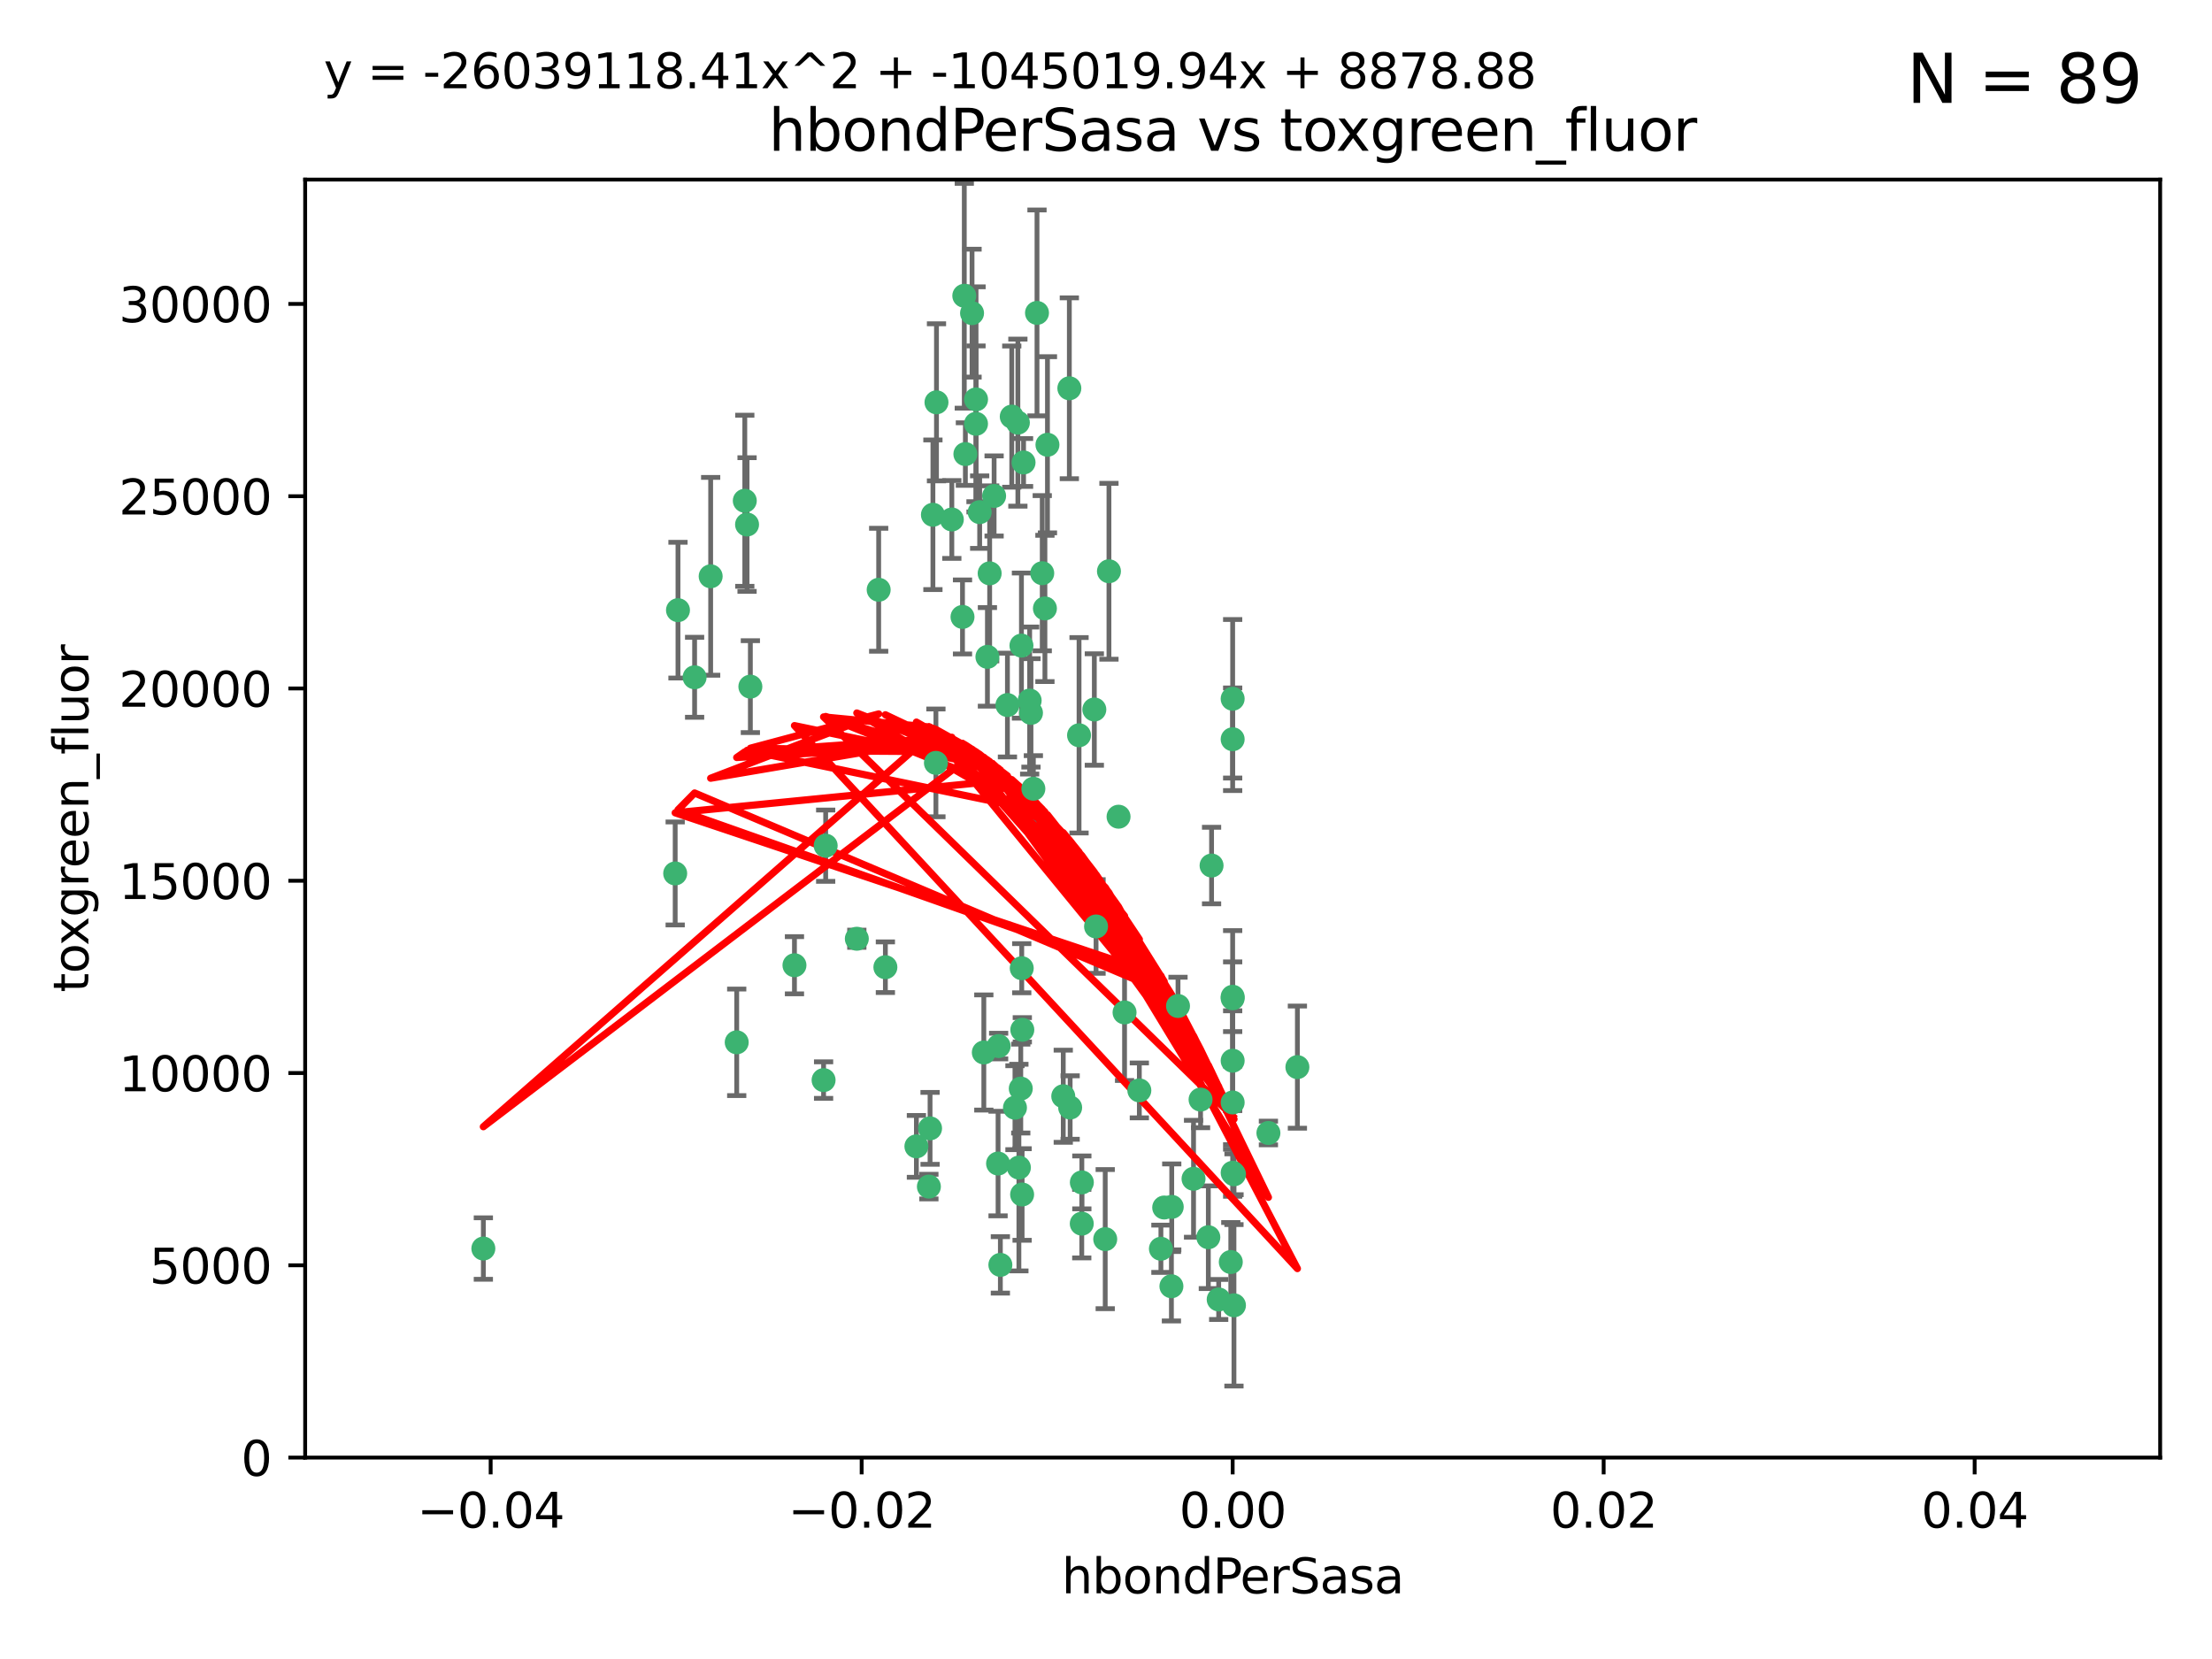 <?xml version="1.0" encoding="utf-8" standalone="no"?>
<!DOCTYPE svg PUBLIC "-//W3C//DTD SVG 1.1//EN"
  "http://www.w3.org/Graphics/SVG/1.1/DTD/svg11.dtd">
<svg xmlns:xlink="http://www.w3.org/1999/xlink" width="460.8pt" height="345.6pt" viewBox="0 0 460.8 345.6" xmlns="http://www.w3.org/2000/svg" version="1.1">
 <defs>
  <style type="text/css">*{stroke-linejoin: round; stroke-linecap: butt}</style>
 </defs>
 <g id="figure_1">
  <g id="patch_1">
   <path d="M 0 345.6 
L 460.8 345.6 
L 460.8 0 
L 0 0 
z
" style="fill: #ffffff"/>
  </g>
  <g id="axes_1">
   <g id="patch_2">
    <path d="M 63.571 303.64 
L 450 303.64 
L 450 37.411 
L 63.571 37.411 
z
" style="fill: #ffffff"/>
   </g>
   <g id="PathCollection_1">
    <defs>
     <path id="mb1bb7f2cdd" d="M 0 1.118 
C 0.297 1.118 0.581 1 0.791 0.791 
C 1 0.581 1.118 0.297 1.118 0 
C 1.118 -0.297 1 -0.581 0.791 -0.791 
C 0.581 -1 0.297 -1.118 0 -1.118 
C -0.297 -1.118 -0.581 -1 -0.791 -0.791 
C -1 -0.581 -1.118 -0.297 -1.118 0 
C -1.118 0.297 -1 0.581 -0.791 0.791 
C -0.581 1 -0.297 1.118 0 1.118 
z
" style="stroke: #3cb371"/>
    </defs>
    <g clip-path="url(#p065b6f2fce)">
     <use xlink:href="#mb1bb7f2cdd" x="207.091" y="103.319" style="fill: #3cb371; stroke: #3cb371"/>
     <use xlink:href="#mb1bb7f2cdd" x="216.026" y="65.184" style="fill: #3cb371; stroke: #3cb371"/>
     <use xlink:href="#mb1bb7f2cdd" x="212.786" y="134.491" style="fill: #3cb371; stroke: #3cb371"/>
     <use xlink:href="#mb1bb7f2cdd" x="217.677" y="126.749" style="fill: #3cb371; stroke: #3cb371"/>
     <use xlink:href="#mb1bb7f2cdd" x="155.626" y="109.268" style="fill: #3cb371; stroke: #3cb371"/>
     <use xlink:href="#mb1bb7f2cdd" x="203.329" y="83.201" style="fill: #3cb371; stroke: #3cb371"/>
     <use xlink:href="#mb1bb7f2cdd" x="100.691" y="260.094" style="fill: #3cb371; stroke: #3cb371"/>
     <use xlink:href="#mb1bb7f2cdd" x="195.087" y="83.811" style="fill: #3cb371; stroke: #3cb371"/>
     <use xlink:href="#mb1bb7f2cdd" x="203.319" y="88.286" style="fill: #3cb371; stroke: #3cb371"/>
     <use xlink:href="#mb1bb7f2cdd" x="156.315" y="143.039" style="fill: #3cb371; stroke: #3cb371"/>
     <use xlink:href="#mb1bb7f2cdd" x="183.044" y="122.859" style="fill: #3cb371; stroke: #3cb371"/>
     <use xlink:href="#mb1bb7f2cdd" x="148.044" y="120.054" style="fill: #3cb371; stroke: #3cb371"/>
     <use xlink:href="#mb1bb7f2cdd" x="198.284" y="108.214" style="fill: #3cb371; stroke: #3cb371"/>
     <use xlink:href="#mb1bb7f2cdd" x="155.154" y="104.315" style="fill: #3cb371; stroke: #3cb371"/>
     <use xlink:href="#mb1bb7f2cdd" x="153.471" y="217.134" style="fill: #3cb371; stroke: #3cb371"/>
     <use xlink:href="#mb1bb7f2cdd" x="200.88" y="61.614" style="fill: #3cb371; stroke: #3cb371"/>
     <use xlink:href="#mb1bb7f2cdd" x="214.498" y="145.935" style="fill: #3cb371; stroke: #3cb371"/>
     <use xlink:href="#mb1bb7f2cdd" x="212.043" y="88.045" style="fill: #3cb371; stroke: #3cb371"/>
     <use xlink:href="#mb1bb7f2cdd" x="222.763" y="80.887" style="fill: #3cb371; stroke: #3cb371"/>
     <use xlink:href="#mb1bb7f2cdd" x="206.164" y="119.44" style="fill: #3cb371; stroke: #3cb371"/>
     <use xlink:href="#mb1bb7f2cdd" x="201.107" y="94.593" style="fill: #3cb371; stroke: #3cb371"/>
     <use xlink:href="#mb1bb7f2cdd" x="204.083" y="106.684" style="fill: #3cb371; stroke: #3cb371"/>
     <use xlink:href="#mb1bb7f2cdd" x="212.848" y="201.695" style="fill: #3cb371; stroke: #3cb371"/>
     <use xlink:href="#mb1bb7f2cdd" x="210.768" y="86.787" style="fill: #3cb371; stroke: #3cb371"/>
     <use xlink:href="#mb1bb7f2cdd" x="140.654" y="181.953" style="fill: #3cb371; stroke: #3cb371"/>
     <use xlink:href="#mb1bb7f2cdd" x="241.838" y="260.14" style="fill: #3cb371; stroke: #3cb371"/>
     <use xlink:href="#mb1bb7f2cdd" x="264.233" y="236.024" style="fill: #3cb371; stroke: #3cb371"/>
     <use xlink:href="#mb1bb7f2cdd" x="212.255" y="243.228" style="fill: #3cb371; stroke: #3cb371"/>
     <use xlink:href="#mb1bb7f2cdd" x="213.226" y="96.341" style="fill: #3cb371; stroke: #3cb371"/>
     <use xlink:href="#mb1bb7f2cdd" x="217.118" y="119.409" style="fill: #3cb371; stroke: #3cb371"/>
     <use xlink:href="#mb1bb7f2cdd" x="202.496" y="65.233" style="fill: #3cb371; stroke: #3cb371"/>
     <use xlink:href="#mb1bb7f2cdd" x="209.868" y="146.874" style="fill: #3cb371; stroke: #3cb371"/>
     <use xlink:href="#mb1bb7f2cdd" x="184.442" y="201.487" style="fill: #3cb371; stroke: #3cb371"/>
     <use xlink:href="#mb1bb7f2cdd" x="207.916" y="242.388" style="fill: #3cb371; stroke: #3cb371"/>
     <use xlink:href="#mb1bb7f2cdd" x="165.501" y="201.077" style="fill: #3cb371; stroke: #3cb371"/>
     <use xlink:href="#mb1bb7f2cdd" x="270.271" y="222.299" style="fill: #3cb371; stroke: #3cb371"/>
     <use xlink:href="#mb1bb7f2cdd" x="225.351" y="254.906" style="fill: #3cb371; stroke: #3cb371"/>
     <use xlink:href="#mb1bb7f2cdd" x="205.698" y="136.835" style="fill: #3cb371; stroke: #3cb371"/>
     <use xlink:href="#mb1bb7f2cdd" x="194.344" y="107.234" style="fill: #3cb371; stroke: #3cb371"/>
     <use xlink:href="#mb1bb7f2cdd" x="194.968" y="158.921" style="fill: #3cb371; stroke: #3cb371"/>
     <use xlink:href="#mb1bb7f2cdd" x="244.095" y="251.417" style="fill: #3cb371; stroke: #3cb371"/>
     <use xlink:href="#mb1bb7f2cdd" x="144.699" y="141.091" style="fill: #3cb371; stroke: #3cb371"/>
     <use xlink:href="#mb1bb7f2cdd" x="141.236" y="127.107" style="fill: #3cb371; stroke: #3cb371"/>
     <use xlink:href="#mb1bb7f2cdd" x="242.524" y="251.547" style="fill: #3cb371; stroke: #3cb371"/>
     <use xlink:href="#mb1bb7f2cdd" x="230.238" y="258.133" style="fill: #3cb371; stroke: #3cb371"/>
     <use xlink:href="#mb1bb7f2cdd" x="190.904" y="238.808" style="fill: #3cb371; stroke: #3cb371"/>
     <use xlink:href="#mb1bb7f2cdd" x="208.395" y="263.497" style="fill: #3cb371; stroke: #3cb371"/>
     <use xlink:href="#mb1bb7f2cdd" x="172.003" y="176.169" style="fill: #3cb371; stroke: #3cb371"/>
     <use xlink:href="#mb1bb7f2cdd" x="215.269" y="164.309" style="fill: #3cb371; stroke: #3cb371"/>
     <use xlink:href="#mb1bb7f2cdd" x="237.346" y="227.152" style="fill: #3cb371; stroke: #3cb371"/>
     <use xlink:href="#mb1bb7f2cdd" x="228.328" y="193.002" style="fill: #3cb371; stroke: #3cb371"/>
     <use xlink:href="#mb1bb7f2cdd" x="244.027" y="267.951" style="fill: #3cb371; stroke: #3cb371"/>
     <use xlink:href="#mb1bb7f2cdd" x="256.397" y="262.903" style="fill: #3cb371; stroke: #3cb371"/>
     <use xlink:href="#mb1bb7f2cdd" x="200.508" y="128.518" style="fill: #3cb371; stroke: #3cb371"/>
     <use xlink:href="#mb1bb7f2cdd" x="253.875" y="270.703" style="fill: #3cb371; stroke: #3cb371"/>
     <use xlink:href="#mb1bb7f2cdd" x="204.948" y="219.251" style="fill: #3cb371; stroke: #3cb371"/>
     <use xlink:href="#mb1bb7f2cdd" x="214.771" y="148.507" style="fill: #3cb371; stroke: #3cb371"/>
     <use xlink:href="#mb1bb7f2cdd" x="212.925" y="248.836" style="fill: #3cb371; stroke: #3cb371"/>
     <use xlink:href="#mb1bb7f2cdd" x="224.785" y="153.171" style="fill: #3cb371; stroke: #3cb371"/>
     <use xlink:href="#mb1bb7f2cdd" x="221.497" y="228.365" style="fill: #3cb371; stroke: #3cb371"/>
     <use xlink:href="#mb1bb7f2cdd" x="178.492" y="195.558" style="fill: #3cb371; stroke: #3cb371"/>
     <use xlink:href="#mb1bb7f2cdd" x="208.035" y="217.914" style="fill: #3cb371; stroke: #3cb371"/>
     <use xlink:href="#mb1bb7f2cdd" x="234.265" y="210.91" style="fill: #3cb371; stroke: #3cb371"/>
     <use xlink:href="#mb1bb7f2cdd" x="212.966" y="214.524" style="fill: #3cb371; stroke: #3cb371"/>
     <use xlink:href="#mb1bb7f2cdd" x="256.786" y="207.64" style="fill: #3cb371; stroke: #3cb371"/>
     <use xlink:href="#mb1bb7f2cdd" x="227.97" y="147.801" style="fill: #3cb371; stroke: #3cb371"/>
     <use xlink:href="#mb1bb7f2cdd" x="222.931" y="230.72" style="fill: #3cb371; stroke: #3cb371"/>
     <use xlink:href="#mb1bb7f2cdd" x="193.505" y="247.192" style="fill: #3cb371; stroke: #3cb371"/>
     <use xlink:href="#mb1bb7f2cdd" x="252.392" y="180.307" style="fill: #3cb371; stroke: #3cb371"/>
     <use xlink:href="#mb1bb7f2cdd" x="211.436" y="230.755" style="fill: #3cb371; stroke: #3cb371"/>
     <use xlink:href="#mb1bb7f2cdd" x="225.369" y="246.317" style="fill: #3cb371; stroke: #3cb371"/>
     <use xlink:href="#mb1bb7f2cdd" x="233.017" y="170.133" style="fill: #3cb371; stroke: #3cb371"/>
     <use xlink:href="#mb1bb7f2cdd" x="257.056" y="271.92" style="fill: #3cb371; stroke: #3cb371"/>
     <use xlink:href="#mb1bb7f2cdd" x="256.786" y="220.964" style="fill: #3cb371; stroke: #3cb371"/>
     <use xlink:href="#mb1bb7f2cdd" x="245.4" y="209.566" style="fill: #3cb371; stroke: #3cb371"/>
     <use xlink:href="#mb1bb7f2cdd" x="250.099" y="229.064" style="fill: #3cb371; stroke: #3cb371"/>
     <use xlink:href="#mb1bb7f2cdd" x="256.786" y="145.567" style="fill: #3cb371; stroke: #3cb371"/>
     <use xlink:href="#mb1bb7f2cdd" x="218.205" y="92.655" style="fill: #3cb371; stroke: #3cb371"/>
     <use xlink:href="#mb1bb7f2cdd" x="231.015" y="119.004" style="fill: #3cb371; stroke: #3cb371"/>
     <use xlink:href="#mb1bb7f2cdd" x="256.786" y="229.667" style="fill: #3cb371; stroke: #3cb371"/>
     <use xlink:href="#mb1bb7f2cdd" x="251.718" y="257.738" style="fill: #3cb371; stroke: #3cb371"/>
     <use xlink:href="#mb1bb7f2cdd" x="256.786" y="244.305" style="fill: #3cb371; stroke: #3cb371"/>
     <use xlink:href="#mb1bb7f2cdd" x="248.636" y="245.561" style="fill: #3cb371; stroke: #3cb371"/>
     <use xlink:href="#mb1bb7f2cdd" x="257.069" y="244.625" style="fill: #3cb371; stroke: #3cb371"/>
     <use xlink:href="#mb1bb7f2cdd" x="212.645" y="226.772" style="fill: #3cb371; stroke: #3cb371"/>
     <use xlink:href="#mb1bb7f2cdd" x="193.749" y="235.058" style="fill: #3cb371; stroke: #3cb371"/>
     <use xlink:href="#mb1bb7f2cdd" x="171.569" y="225.004" style="fill: #3cb371; stroke: #3cb371"/>
     <use xlink:href="#mb1bb7f2cdd" x="256.786" y="153.996" style="fill: #3cb371; stroke: #3cb371"/>
     <use xlink:href="#mb1bb7f2cdd" x="256.786" y="207.963" style="fill: #3cb371; stroke: #3cb371"/>
    </g>
   </g>
   <g id="matplotlib.axis_1">
    <g id="xtick_1">
     <g id="line2d_1">
      <defs>
       <path id="m898079648f" d="M 0 0 
L 0 3.5 
" style="stroke: #000000; stroke-width: 0.8"/>
      </defs>
      <g>
       <use xlink:href="#m898079648f" x="102.214" y="303.64" style="stroke: #000000; stroke-width: 0.8"/>
      </g>
     </g>
     <g id="text_1">
      <!-- −0.04 -->
      <g transform="translate(86.891 318.238)scale(0.1 -0.1)">
       <defs>
        <path id="DejaVuSans-2212" d="M 678 2272 
L 4684 2272 
L 4684 1741 
L 678 1741 
L 678 2272 
z
" transform="scale(0.016)"/>
        <path id="DejaVuSans-30" d="M 2034 4250 
Q 1547 4250 1301 3770 
Q 1056 3291 1056 2328 
Q 1056 1369 1301 889 
Q 1547 409 2034 409 
Q 2525 409 2770 889 
Q 3016 1369 3016 2328 
Q 3016 3291 2770 3770 
Q 2525 4250 2034 4250 
z
M 2034 4750 
Q 2819 4750 3233 4129 
Q 3647 3509 3647 2328 
Q 3647 1150 3233 529 
Q 2819 -91 2034 -91 
Q 1250 -91 836 529 
Q 422 1150 422 2328 
Q 422 3509 836 4129 
Q 1250 4750 2034 4750 
z
" transform="scale(0.016)"/>
        <path id="DejaVuSans-2e" d="M 684 794 
L 1344 794 
L 1344 0 
L 684 0 
L 684 794 
z
" transform="scale(0.016)"/>
        <path id="DejaVuSans-34" d="M 2419 4116 
L 825 1625 
L 2419 1625 
L 2419 4116 
z
M 2253 4666 
L 3047 4666 
L 3047 1625 
L 3713 1625 
L 3713 1100 
L 3047 1100 
L 3047 0 
L 2419 0 
L 2419 1100 
L 313 1100 
L 313 1709 
L 2253 4666 
z
" transform="scale(0.016)"/>
       </defs>
       <use xlink:href="#DejaVuSans-2212"/>
       <use xlink:href="#DejaVuSans-30" x="83.789"/>
       <use xlink:href="#DejaVuSans-2e" x="147.412"/>
       <use xlink:href="#DejaVuSans-30" x="179.199"/>
       <use xlink:href="#DejaVuSans-34" x="242.822"/>
      </g>
     </g>
    </g>
    <g id="xtick_2">
     <g id="line2d_2">
      <g>
       <use xlink:href="#m898079648f" x="179.5" y="303.64" style="stroke: #000000; stroke-width: 0.8"/>
      </g>
     </g>
     <g id="text_2">
      <!-- −0.02 -->
      <g transform="translate(164.177 318.238)scale(0.1 -0.1)">
       <defs>
        <path id="DejaVuSans-32" d="M 1228 531 
L 3431 531 
L 3431 0 
L 469 0 
L 469 531 
Q 828 903 1448 1529 
Q 2069 2156 2228 2338 
Q 2531 2678 2651 2914 
Q 2772 3150 2772 3378 
Q 2772 3750 2511 3984 
Q 2250 4219 1831 4219 
Q 1534 4219 1204 4116 
Q 875 4013 500 3803 
L 500 4441 
Q 881 4594 1212 4672 
Q 1544 4750 1819 4750 
Q 2544 4750 2975 4387 
Q 3406 4025 3406 3419 
Q 3406 3131 3298 2873 
Q 3191 2616 2906 2266 
Q 2828 2175 2409 1742 
Q 1991 1309 1228 531 
z
" transform="scale(0.016)"/>
       </defs>
       <use xlink:href="#DejaVuSans-2212"/>
       <use xlink:href="#DejaVuSans-30" x="83.789"/>
       <use xlink:href="#DejaVuSans-2e" x="147.412"/>
       <use xlink:href="#DejaVuSans-30" x="179.199"/>
       <use xlink:href="#DejaVuSans-32" x="242.822"/>
      </g>
     </g>
    </g>
    <g id="xtick_3">
     <g id="line2d_3">
      <g>
       <use xlink:href="#m898079648f" x="256.786" y="303.64" style="stroke: #000000; stroke-width: 0.8"/>
      </g>
     </g>
     <g id="text_3">
      <!-- 0.00 -->
      <g transform="translate(245.653 318.238)scale(0.1 -0.1)">
       <use xlink:href="#DejaVuSans-30"/>
       <use xlink:href="#DejaVuSans-2e" x="63.623"/>
       <use xlink:href="#DejaVuSans-30" x="95.41"/>
       <use xlink:href="#DejaVuSans-30" x="159.033"/>
      </g>
     </g>
    </g>
    <g id="xtick_4">
     <g id="line2d_4">
      <g>
       <use xlink:href="#m898079648f" x="334.071" y="303.64" style="stroke: #000000; stroke-width: 0.8"/>
      </g>
     </g>
     <g id="text_4">
      <!-- 0.02 -->
      <g transform="translate(322.939 318.238)scale(0.1 -0.1)">
       <use xlink:href="#DejaVuSans-30"/>
       <use xlink:href="#DejaVuSans-2e" x="63.623"/>
       <use xlink:href="#DejaVuSans-30" x="95.41"/>
       <use xlink:href="#DejaVuSans-32" x="159.033"/>
      </g>
     </g>
    </g>
    <g id="xtick_5">
     <g id="line2d_5">
      <g>
       <use xlink:href="#m898079648f" x="411.357" y="303.64" style="stroke: #000000; stroke-width: 0.8"/>
      </g>
     </g>
     <g id="text_5">
      <!-- 0.04 -->
      <g transform="translate(400.224 318.238)scale(0.1 -0.1)">
       <use xlink:href="#DejaVuSans-30"/>
       <use xlink:href="#DejaVuSans-2e" x="63.623"/>
       <use xlink:href="#DejaVuSans-30" x="95.41"/>
       <use xlink:href="#DejaVuSans-34" x="159.033"/>
      </g>
     </g>
    </g>
    <g id="text_6">
     <!-- hbondPerSasa -->
     <g transform="translate(221.168 331.917)scale(0.1 -0.1)">
      <defs>
       <path id="DejaVuSans-68" d="M 3513 2113 
L 3513 0 
L 2938 0 
L 2938 2094 
Q 2938 2591 2744 2837 
Q 2550 3084 2163 3084 
Q 1697 3084 1428 2787 
Q 1159 2491 1159 1978 
L 1159 0 
L 581 0 
L 581 4863 
L 1159 4863 
L 1159 2956 
Q 1366 3272 1645 3428 
Q 1925 3584 2291 3584 
Q 2894 3584 3203 3211 
Q 3513 2838 3513 2113 
z
" transform="scale(0.016)"/>
       <path id="DejaVuSans-62" d="M 3116 1747 
Q 3116 2381 2855 2742 
Q 2594 3103 2138 3103 
Q 1681 3103 1420 2742 
Q 1159 2381 1159 1747 
Q 1159 1113 1420 752 
Q 1681 391 2138 391 
Q 2594 391 2855 752 
Q 3116 1113 3116 1747 
z
M 1159 2969 
Q 1341 3281 1617 3432 
Q 1894 3584 2278 3584 
Q 2916 3584 3314 3078 
Q 3713 2572 3713 1747 
Q 3713 922 3314 415 
Q 2916 -91 2278 -91 
Q 1894 -91 1617 61 
Q 1341 213 1159 525 
L 1159 0 
L 581 0 
L 581 4863 
L 1159 4863 
L 1159 2969 
z
" transform="scale(0.016)"/>
       <path id="DejaVuSans-6f" d="M 1959 3097 
Q 1497 3097 1228 2736 
Q 959 2375 959 1747 
Q 959 1119 1226 758 
Q 1494 397 1959 397 
Q 2419 397 2687 759 
Q 2956 1122 2956 1747 
Q 2956 2369 2687 2733 
Q 2419 3097 1959 3097 
z
M 1959 3584 
Q 2709 3584 3137 3096 
Q 3566 2609 3566 1747 
Q 3566 888 3137 398 
Q 2709 -91 1959 -91 
Q 1206 -91 779 398 
Q 353 888 353 1747 
Q 353 2609 779 3096 
Q 1206 3584 1959 3584 
z
" transform="scale(0.016)"/>
       <path id="DejaVuSans-6e" d="M 3513 2113 
L 3513 0 
L 2938 0 
L 2938 2094 
Q 2938 2591 2744 2837 
Q 2550 3084 2163 3084 
Q 1697 3084 1428 2787 
Q 1159 2491 1159 1978 
L 1159 0 
L 581 0 
L 581 3500 
L 1159 3500 
L 1159 2956 
Q 1366 3272 1645 3428 
Q 1925 3584 2291 3584 
Q 2894 3584 3203 3211 
Q 3513 2838 3513 2113 
z
" transform="scale(0.016)"/>
       <path id="DejaVuSans-64" d="M 2906 2969 
L 2906 4863 
L 3481 4863 
L 3481 0 
L 2906 0 
L 2906 525 
Q 2725 213 2448 61 
Q 2172 -91 1784 -91 
Q 1150 -91 751 415 
Q 353 922 353 1747 
Q 353 2572 751 3078 
Q 1150 3584 1784 3584 
Q 2172 3584 2448 3432 
Q 2725 3281 2906 2969 
z
M 947 1747 
Q 947 1113 1208 752 
Q 1469 391 1925 391 
Q 2381 391 2643 752 
Q 2906 1113 2906 1747 
Q 2906 2381 2643 2742 
Q 2381 3103 1925 3103 
Q 1469 3103 1208 2742 
Q 947 2381 947 1747 
z
" transform="scale(0.016)"/>
       <path id="DejaVuSans-50" d="M 1259 4147 
L 1259 2394 
L 2053 2394 
Q 2494 2394 2734 2622 
Q 2975 2850 2975 3272 
Q 2975 3691 2734 3919 
Q 2494 4147 2053 4147 
L 1259 4147 
z
M 628 4666 
L 2053 4666 
Q 2838 4666 3239 4311 
Q 3641 3956 3641 3272 
Q 3641 2581 3239 2228 
Q 2838 1875 2053 1875 
L 1259 1875 
L 1259 0 
L 628 0 
L 628 4666 
z
" transform="scale(0.016)"/>
       <path id="DejaVuSans-65" d="M 3597 1894 
L 3597 1613 
L 953 1613 
Q 991 1019 1311 708 
Q 1631 397 2203 397 
Q 2534 397 2845 478 
Q 3156 559 3463 722 
L 3463 178 
Q 3153 47 2828 -22 
Q 2503 -91 2169 -91 
Q 1331 -91 842 396 
Q 353 884 353 1716 
Q 353 2575 817 3079 
Q 1281 3584 2069 3584 
Q 2775 3584 3186 3129 
Q 3597 2675 3597 1894 
z
M 3022 2063 
Q 3016 2534 2758 2815 
Q 2500 3097 2075 3097 
Q 1594 3097 1305 2825 
Q 1016 2553 972 2059 
L 3022 2063 
z
" transform="scale(0.016)"/>
       <path id="DejaVuSans-72" d="M 2631 2963 
Q 2534 3019 2420 3045 
Q 2306 3072 2169 3072 
Q 1681 3072 1420 2755 
Q 1159 2438 1159 1844 
L 1159 0 
L 581 0 
L 581 3500 
L 1159 3500 
L 1159 2956 
Q 1341 3275 1631 3429 
Q 1922 3584 2338 3584 
Q 2397 3584 2469 3576 
Q 2541 3569 2628 3553 
L 2631 2963 
z
" transform="scale(0.016)"/>
       <path id="DejaVuSans-53" d="M 3425 4513 
L 3425 3897 
Q 3066 4069 2747 4153 
Q 2428 4238 2131 4238 
Q 1616 4238 1336 4038 
Q 1056 3838 1056 3469 
Q 1056 3159 1242 3001 
Q 1428 2844 1947 2747 
L 2328 2669 
Q 3034 2534 3370 2195 
Q 3706 1856 3706 1288 
Q 3706 609 3251 259 
Q 2797 -91 1919 -91 
Q 1588 -91 1214 -16 
Q 841 59 441 206 
L 441 856 
Q 825 641 1194 531 
Q 1563 422 1919 422 
Q 2459 422 2753 634 
Q 3047 847 3047 1241 
Q 3047 1584 2836 1778 
Q 2625 1972 2144 2069 
L 1759 2144 
Q 1053 2284 737 2584 
Q 422 2884 422 3419 
Q 422 4038 858 4394 
Q 1294 4750 2059 4750 
Q 2388 4750 2728 4690 
Q 3069 4631 3425 4513 
z
" transform="scale(0.016)"/>
       <path id="DejaVuSans-61" d="M 2194 1759 
Q 1497 1759 1228 1600 
Q 959 1441 959 1056 
Q 959 750 1161 570 
Q 1363 391 1709 391 
Q 2188 391 2477 730 
Q 2766 1069 2766 1631 
L 2766 1759 
L 2194 1759 
z
M 3341 1997 
L 3341 0 
L 2766 0 
L 2766 531 
Q 2569 213 2275 61 
Q 1981 -91 1556 -91 
Q 1019 -91 701 211 
Q 384 513 384 1019 
Q 384 1609 779 1909 
Q 1175 2209 1959 2209 
L 2766 2209 
L 2766 2266 
Q 2766 2663 2505 2880 
Q 2244 3097 1772 3097 
Q 1472 3097 1187 3025 
Q 903 2953 641 2809 
L 641 3341 
Q 956 3463 1253 3523 
Q 1550 3584 1831 3584 
Q 2591 3584 2966 3190 
Q 3341 2797 3341 1997 
z
" transform="scale(0.016)"/>
       <path id="DejaVuSans-73" d="M 2834 3397 
L 2834 2853 
Q 2591 2978 2328 3040 
Q 2066 3103 1784 3103 
Q 1356 3103 1142 2972 
Q 928 2841 928 2578 
Q 928 2378 1081 2264 
Q 1234 2150 1697 2047 
L 1894 2003 
Q 2506 1872 2764 1633 
Q 3022 1394 3022 966 
Q 3022 478 2636 193 
Q 2250 -91 1575 -91 
Q 1294 -91 989 -36 
Q 684 19 347 128 
L 347 722 
Q 666 556 975 473 
Q 1284 391 1588 391 
Q 1994 391 2212 530 
Q 2431 669 2431 922 
Q 2431 1156 2273 1281 
Q 2116 1406 1581 1522 
L 1381 1569 
Q 847 1681 609 1914 
Q 372 2147 372 2553 
Q 372 3047 722 3315 
Q 1072 3584 1716 3584 
Q 2034 3584 2315 3537 
Q 2597 3491 2834 3397 
z
" transform="scale(0.016)"/>
      </defs>
      <use xlink:href="#DejaVuSans-68"/>
      <use xlink:href="#DejaVuSans-62" x="63.379"/>
      <use xlink:href="#DejaVuSans-6f" x="126.855"/>
      <use xlink:href="#DejaVuSans-6e" x="188.037"/>
      <use xlink:href="#DejaVuSans-64" x="251.416"/>
      <use xlink:href="#DejaVuSans-50" x="314.893"/>
      <use xlink:href="#DejaVuSans-65" x="371.57"/>
      <use xlink:href="#DejaVuSans-72" x="433.094"/>
      <use xlink:href="#DejaVuSans-53" x="474.207"/>
      <use xlink:href="#DejaVuSans-61" x="537.684"/>
      <use xlink:href="#DejaVuSans-73" x="598.963"/>
      <use xlink:href="#DejaVuSans-61" x="651.062"/>
     </g>
    </g>
   </g>
   <g id="matplotlib.axis_2">
    <g id="ytick_1">
     <g id="line2d_6">
      <defs>
       <path id="m99223d6042" d="M 0 0 
L -3.5 0 
" style="stroke: #000000; stroke-width: 0.8"/>
      </defs>
      <g>
       <use xlink:href="#m99223d6042" x="63.571" y="303.64" style="stroke: #000000; stroke-width: 0.8"/>
      </g>
     </g>
     <g id="text_7">
      <!-- 0 -->
      <g transform="translate(50.209 307.439)scale(0.1 -0.1)">
       <use xlink:href="#DejaVuSans-30"/>
      </g>
     </g>
    </g>
    <g id="ytick_2">
     <g id="line2d_7">
      <g>
       <use xlink:href="#m99223d6042" x="63.571" y="263.586" style="stroke: #000000; stroke-width: 0.8"/>
      </g>
     </g>
     <g id="text_8">
      <!-- 5000 -->
      <g transform="translate(31.121 267.385)scale(0.1 -0.1)">
       <defs>
        <path id="DejaVuSans-35" d="M 691 4666 
L 3169 4666 
L 3169 4134 
L 1269 4134 
L 1269 2991 
Q 1406 3038 1543 3061 
Q 1681 3084 1819 3084 
Q 2600 3084 3056 2656 
Q 3513 2228 3513 1497 
Q 3513 744 3044 326 
Q 2575 -91 1722 -91 
Q 1428 -91 1123 -41 
Q 819 9 494 109 
L 494 744 
Q 775 591 1075 516 
Q 1375 441 1709 441 
Q 2250 441 2565 725 
Q 2881 1009 2881 1497 
Q 2881 1984 2565 2268 
Q 2250 2553 1709 2553 
Q 1456 2553 1204 2497 
Q 953 2441 691 2322 
L 691 4666 
z
" transform="scale(0.016)"/>
       </defs>
       <use xlink:href="#DejaVuSans-35"/>
       <use xlink:href="#DejaVuSans-30" x="63.623"/>
       <use xlink:href="#DejaVuSans-30" x="127.246"/>
       <use xlink:href="#DejaVuSans-30" x="190.869"/>
      </g>
     </g>
    </g>
    <g id="ytick_3">
     <g id="line2d_8">
      <g>
       <use xlink:href="#m99223d6042" x="63.571" y="223.532" style="stroke: #000000; stroke-width: 0.8"/>
      </g>
     </g>
     <g id="text_9">
      <!-- 10000 -->
      <g transform="translate(24.759 227.331)scale(0.1 -0.1)">
       <defs>
        <path id="DejaVuSans-31" d="M 794 531 
L 1825 531 
L 1825 4091 
L 703 3866 
L 703 4441 
L 1819 4666 
L 2450 4666 
L 2450 531 
L 3481 531 
L 3481 0 
L 794 0 
L 794 531 
z
" transform="scale(0.016)"/>
       </defs>
       <use xlink:href="#DejaVuSans-31"/>
       <use xlink:href="#DejaVuSans-30" x="63.623"/>
       <use xlink:href="#DejaVuSans-30" x="127.246"/>
       <use xlink:href="#DejaVuSans-30" x="190.869"/>
       <use xlink:href="#DejaVuSans-30" x="254.492"/>
      </g>
     </g>
    </g>
    <g id="ytick_4">
     <g id="line2d_9">
      <g>
       <use xlink:href="#m99223d6042" x="63.571" y="183.478" style="stroke: #000000; stroke-width: 0.8"/>
      </g>
     </g>
     <g id="text_10">
      <!-- 15000 -->
      <g transform="translate(24.759 187.278)scale(0.1 -0.1)">
       <use xlink:href="#DejaVuSans-31"/>
       <use xlink:href="#DejaVuSans-35" x="63.623"/>
       <use xlink:href="#DejaVuSans-30" x="127.246"/>
       <use xlink:href="#DejaVuSans-30" x="190.869"/>
       <use xlink:href="#DejaVuSans-30" x="254.492"/>
      </g>
     </g>
    </g>
    <g id="ytick_5">
     <g id="line2d_10">
      <g>
       <use xlink:href="#m99223d6042" x="63.571" y="143.424" style="stroke: #000000; stroke-width: 0.8"/>
      </g>
     </g>
     <g id="text_11">
      <!-- 20000 -->
      <g transform="translate(24.759 147.224)scale(0.1 -0.1)">
       <use xlink:href="#DejaVuSans-32"/>
       <use xlink:href="#DejaVuSans-30" x="63.623"/>
       <use xlink:href="#DejaVuSans-30" x="127.246"/>
       <use xlink:href="#DejaVuSans-30" x="190.869"/>
       <use xlink:href="#DejaVuSans-30" x="254.492"/>
      </g>
     </g>
    </g>
    <g id="ytick_6">
     <g id="line2d_11">
      <g>
       <use xlink:href="#m99223d6042" x="63.571" y="103.371" style="stroke: #000000; stroke-width: 0.8"/>
      </g>
     </g>
     <g id="text_12">
      <!-- 25000 -->
      <g transform="translate(24.759 107.17)scale(0.1 -0.1)">
       <use xlink:href="#DejaVuSans-32"/>
       <use xlink:href="#DejaVuSans-35" x="63.623"/>
       <use xlink:href="#DejaVuSans-30" x="127.246"/>
       <use xlink:href="#DejaVuSans-30" x="190.869"/>
       <use xlink:href="#DejaVuSans-30" x="254.492"/>
      </g>
     </g>
    </g>
    <g id="ytick_7">
     <g id="line2d_12">
      <g>
       <use xlink:href="#m99223d6042" x="63.571" y="63.317" style="stroke: #000000; stroke-width: 0.8"/>
      </g>
     </g>
     <g id="text_13">
      <!-- 30000 -->
      <g transform="translate(24.759 67.116)scale(0.1 -0.1)">
       <defs>
        <path id="DejaVuSans-33" d="M 2597 2516 
Q 3050 2419 3304 2112 
Q 3559 1806 3559 1356 
Q 3559 666 3084 287 
Q 2609 -91 1734 -91 
Q 1441 -91 1130 -33 
Q 819 25 488 141 
L 488 750 
Q 750 597 1062 519 
Q 1375 441 1716 441 
Q 2309 441 2620 675 
Q 2931 909 2931 1356 
Q 2931 1769 2642 2001 
Q 2353 2234 1838 2234 
L 1294 2234 
L 1294 2753 
L 1863 2753 
Q 2328 2753 2575 2939 
Q 2822 3125 2822 3475 
Q 2822 3834 2567 4026 
Q 2313 4219 1838 4219 
Q 1578 4219 1281 4162 
Q 984 4106 628 3988 
L 628 4550 
Q 988 4650 1302 4700 
Q 1616 4750 1894 4750 
Q 2613 4750 3031 4423 
Q 3450 4097 3450 3541 
Q 3450 3153 3228 2886 
Q 3006 2619 2597 2516 
z
" transform="scale(0.016)"/>
       </defs>
       <use xlink:href="#DejaVuSans-33"/>
       <use xlink:href="#DejaVuSans-30" x="63.623"/>
       <use xlink:href="#DejaVuSans-30" x="127.246"/>
       <use xlink:href="#DejaVuSans-30" x="190.869"/>
       <use xlink:href="#DejaVuSans-30" x="254.492"/>
      </g>
     </g>
    </g>
    <g id="text_14">
     <!-- toxgreen_fluor -->
     <g transform="translate(18.401 206.72)rotate(-90)scale(0.1 -0.1)">
      <defs>
       <path id="DejaVuSans-74" d="M 1172 4494 
L 1172 3500 
L 2356 3500 
L 2356 3053 
L 1172 3053 
L 1172 1153 
Q 1172 725 1289 603 
Q 1406 481 1766 481 
L 2356 481 
L 2356 0 
L 1766 0 
Q 1100 0 847 248 
Q 594 497 594 1153 
L 594 3053 
L 172 3053 
L 172 3500 
L 594 3500 
L 594 4494 
L 1172 4494 
z
" transform="scale(0.016)"/>
       <path id="DejaVuSans-78" d="M 3513 3500 
L 2247 1797 
L 3578 0 
L 2900 0 
L 1881 1375 
L 863 0 
L 184 0 
L 1544 1831 
L 300 3500 
L 978 3500 
L 1906 2253 
L 2834 3500 
L 3513 3500 
z
" transform="scale(0.016)"/>
       <path id="DejaVuSans-67" d="M 2906 1791 
Q 2906 2416 2648 2759 
Q 2391 3103 1925 3103 
Q 1463 3103 1205 2759 
Q 947 2416 947 1791 
Q 947 1169 1205 825 
Q 1463 481 1925 481 
Q 2391 481 2648 825 
Q 2906 1169 2906 1791 
z
M 3481 434 
Q 3481 -459 3084 -895 
Q 2688 -1331 1869 -1331 
Q 1566 -1331 1297 -1286 
Q 1028 -1241 775 -1147 
L 775 -588 
Q 1028 -725 1275 -790 
Q 1522 -856 1778 -856 
Q 2344 -856 2625 -561 
Q 2906 -266 2906 331 
L 2906 616 
Q 2728 306 2450 153 
Q 2172 0 1784 0 
Q 1141 0 747 490 
Q 353 981 353 1791 
Q 353 2603 747 3093 
Q 1141 3584 1784 3584 
Q 2172 3584 2450 3431 
Q 2728 3278 2906 2969 
L 2906 3500 
L 3481 3500 
L 3481 434 
z
" transform="scale(0.016)"/>
       <path id="DejaVuSans-5f" d="M 3263 -1063 
L 3263 -1509 
L -63 -1509 
L -63 -1063 
L 3263 -1063 
z
" transform="scale(0.016)"/>
       <path id="DejaVuSans-66" d="M 2375 4863 
L 2375 4384 
L 1825 4384 
Q 1516 4384 1395 4259 
Q 1275 4134 1275 3809 
L 1275 3500 
L 2222 3500 
L 2222 3053 
L 1275 3053 
L 1275 0 
L 697 0 
L 697 3053 
L 147 3053 
L 147 3500 
L 697 3500 
L 697 3744 
Q 697 4328 969 4595 
Q 1241 4863 1831 4863 
L 2375 4863 
z
" transform="scale(0.016)"/>
       <path id="DejaVuSans-6c" d="M 603 4863 
L 1178 4863 
L 1178 0 
L 603 0 
L 603 4863 
z
" transform="scale(0.016)"/>
       <path id="DejaVuSans-75" d="M 544 1381 
L 544 3500 
L 1119 3500 
L 1119 1403 
Q 1119 906 1312 657 
Q 1506 409 1894 409 
Q 2359 409 2629 706 
Q 2900 1003 2900 1516 
L 2900 3500 
L 3475 3500 
L 3475 0 
L 2900 0 
L 2900 538 
Q 2691 219 2414 64 
Q 2138 -91 1772 -91 
Q 1169 -91 856 284 
Q 544 659 544 1381 
z
M 1991 3584 
L 1991 3584 
z
" transform="scale(0.016)"/>
      </defs>
      <use xlink:href="#DejaVuSans-74"/>
      <use xlink:href="#DejaVuSans-6f" x="39.209"/>
      <use xlink:href="#DejaVuSans-78" x="97.266"/>
      <use xlink:href="#DejaVuSans-67" x="156.445"/>
      <use xlink:href="#DejaVuSans-72" x="219.922"/>
      <use xlink:href="#DejaVuSans-65" x="258.785"/>
      <use xlink:href="#DejaVuSans-65" x="320.309"/>
      <use xlink:href="#DejaVuSans-6e" x="381.832"/>
      <use xlink:href="#DejaVuSans-5f" x="445.211"/>
      <use xlink:href="#DejaVuSans-66" x="495.211"/>
      <use xlink:href="#DejaVuSans-6c" x="530.416"/>
      <use xlink:href="#DejaVuSans-75" x="558.199"/>
      <use xlink:href="#DejaVuSans-6f" x="621.578"/>
      <use xlink:href="#DejaVuSans-72" x="682.76"/>
     </g>
    </g>
   </g>
   <g id="LineCollection_1">
    <path d="M 207.091 111.662 
L 207.091 94.976 
" clip-path="url(#p065b6f2fce)" style="fill: none; stroke: #696969"/>
    <path d="M 216.026 86.629 
L 216.026 43.739 
" clip-path="url(#p065b6f2fce)" style="fill: none; stroke: #696969"/>
    <path d="M 212.786 149.606 
L 212.786 119.375 
" clip-path="url(#p065b6f2fce)" style="fill: none; stroke: #696969"/>
    <path d="M 217.677 141.983 
L 217.677 111.515 
" clip-path="url(#p065b6f2fce)" style="fill: none; stroke: #696969"/>
    <path d="M 155.626 123.191 
L 155.626 95.346 
" clip-path="url(#p065b6f2fce)" style="fill: none; stroke: #696969"/>
    <path d="M 203.329 106.648 
L 203.329 59.753 
" clip-path="url(#p065b6f2fce)" style="fill: none; stroke: #696969"/>
    <path d="M 100.691 266.497 
L 100.691 253.692 
" clip-path="url(#p065b6f2fce)" style="fill: none; stroke: #696969"/>
    <path d="M 195.087 100.173 
L 195.087 67.45 
" clip-path="url(#p065b6f2fce)" style="fill: none; stroke: #696969"/>
    <path d="M 203.319 104.51 
L 203.319 72.063 
" clip-path="url(#p065b6f2fce)" style="fill: none; stroke: #696969"/>
    <path d="M 156.315 152.61 
L 156.315 133.468 
" clip-path="url(#p065b6f2fce)" style="fill: none; stroke: #696969"/>
    <path d="M 183.044 135.667 
L 183.044 110.051 
" clip-path="url(#p065b6f2fce)" style="fill: none; stroke: #696969"/>
    <path d="M 148.044 140.659 
L 148.044 99.45 
" clip-path="url(#p065b6f2fce)" style="fill: none; stroke: #696969"/>
    <path d="M 198.284 116.326 
L 198.284 100.101 
" clip-path="url(#p065b6f2fce)" style="fill: none; stroke: #696969"/>
    <path d="M 155.154 122.133 
L 155.154 86.497 
" clip-path="url(#p065b6f2fce)" style="fill: none; stroke: #696969"/>
    <path d="M 153.471 228.233 
L 153.471 206.035 
" clip-path="url(#p065b6f2fce)" style="fill: none; stroke: #696969"/>
    <path d="M 200.88 85.029 
L 200.88 38.199 
" clip-path="url(#p065b6f2fce)" style="fill: none; stroke: #696969"/>
    <path d="M 214.498 161.248 
L 214.498 130.622 
" clip-path="url(#p065b6f2fce)" style="fill: none; stroke: #696969"/>
    <path d="M 212.043 105.444 
L 212.043 70.646 
" clip-path="url(#p065b6f2fce)" style="fill: none; stroke: #696969"/>
    <path d="M 222.763 99.727 
L 222.763 62.047 
" clip-path="url(#p065b6f2fce)" style="fill: none; stroke: #696969"/>
    <path d="M 206.164 137.675 
L 206.164 101.206 
" clip-path="url(#p065b6f2fce)" style="fill: none; stroke: #696969"/>
    <path d="M 201.107 101.108 
L 201.107 88.078 
" clip-path="url(#p065b6f2fce)" style="fill: none; stroke: #696969"/>
    <path d="M 204.083 114.235 
L 204.083 99.134 
" clip-path="url(#p065b6f2fce)" style="fill: none; stroke: #696969"/>
    <path d="M 212.848 206.809 
L 212.848 196.58 
" clip-path="url(#p065b6f2fce)" style="fill: none; stroke: #696969"/>
    <path d="M 210.768 101.495 
L 210.768 72.08 
" clip-path="url(#p065b6f2fce)" style="fill: none; stroke: #696969"/>
    <path d="M 140.654 192.683 
L 140.654 171.223 
" clip-path="url(#p065b6f2fce)" style="fill: none; stroke: #696969"/>
    <path d="M 241.838 265.065 
L 241.838 255.214 
" clip-path="url(#p065b6f2fce)" style="fill: none; stroke: #696969"/>
    <path d="M 264.233 238.492 
L 264.233 233.557 
" clip-path="url(#p065b6f2fce)" style="fill: none; stroke: #696969"/>
    <path d="M 212.255 264.748 
L 212.255 221.708 
" clip-path="url(#p065b6f2fce)" style="fill: none; stroke: #696969"/>
    <path d="M 213.226 101.329 
L 213.226 91.353 
" clip-path="url(#p065b6f2fce)" style="fill: none; stroke: #696969"/>
    <path d="M 217.118 135.574 
L 217.118 103.243 
" clip-path="url(#p065b6f2fce)" style="fill: none; stroke: #696969"/>
    <path d="M 202.496 78.556 
L 202.496 51.911 
" clip-path="url(#p065b6f2fce)" style="fill: none; stroke: #696969"/>
    <path d="M 209.868 157.684 
L 209.868 136.065 
" clip-path="url(#p065b6f2fce)" style="fill: none; stroke: #696969"/>
    <path d="M 184.442 206.761 
L 184.442 196.213 
" clip-path="url(#p065b6f2fce)" style="fill: none; stroke: #696969"/>
    <path d="M 207.916 253.279 
L 207.916 231.496 
" clip-path="url(#p065b6f2fce)" style="fill: none; stroke: #696969"/>
    <path d="M 165.501 207.031 
L 165.501 195.122 
" clip-path="url(#p065b6f2fce)" style="fill: none; stroke: #696969"/>
    <path d="M 270.271 235.023 
L 270.271 209.574 
" clip-path="url(#p065b6f2fce)" style="fill: none; stroke: #696969"/>
    <path d="M 225.351 262.048 
L 225.351 247.764 
" clip-path="url(#p065b6f2fce)" style="fill: none; stroke: #696969"/>
    <path d="M 205.698 147.104 
L 205.698 126.566 
" clip-path="url(#p065b6f2fce)" style="fill: none; stroke: #696969"/>
    <path d="M 194.344 122.819 
L 194.344 91.649 
" clip-path="url(#p065b6f2fce)" style="fill: none; stroke: #696969"/>
    <path d="M 194.968 170.147 
L 194.968 147.694 
" clip-path="url(#p065b6f2fce)" style="fill: none; stroke: #696969"/>
    <path d="M 244.095 260.365 
L 244.095 242.469 
" clip-path="url(#p065b6f2fce)" style="fill: none; stroke: #696969"/>
    <path d="M 144.699 149.421 
L 144.699 132.76 
" clip-path="url(#p065b6f2fce)" style="fill: none; stroke: #696969"/>
    <path d="M 141.236 141.248 
L 141.236 112.967 
" clip-path="url(#p065b6f2fce)" style="fill: none; stroke: #696969"/>
    <path d="M 242.524 252.228 
L 242.524 250.867 
" clip-path="url(#p065b6f2fce)" style="fill: none; stroke: #696969"/>
    <path d="M 230.238 272.621 
L 230.238 243.644 
" clip-path="url(#p065b6f2fce)" style="fill: none; stroke: #696969"/>
    <path d="M 190.904 245.248 
L 190.904 232.369 
" clip-path="url(#p065b6f2fce)" style="fill: none; stroke: #696969"/>
    <path d="M 208.395 269.377 
L 208.395 257.616 
" clip-path="url(#p065b6f2fce)" style="fill: none; stroke: #696969"/>
    <path d="M 172.003 183.597 
L 172.003 168.741 
" clip-path="url(#p065b6f2fce)" style="fill: none; stroke: #696969"/>
    <path d="M 215.269 171.2 
L 215.269 157.418 
" clip-path="url(#p065b6f2fce)" style="fill: none; stroke: #696969"/>
    <path d="M 237.346 232.87 
L 237.346 221.434 
" clip-path="url(#p065b6f2fce)" style="fill: none; stroke: #696969"/>
    <path d="M 228.328 202.754 
L 228.328 183.249 
" clip-path="url(#p065b6f2fce)" style="fill: none; stroke: #696969"/>
    <path d="M 244.027 275.179 
L 244.027 260.723 
" clip-path="url(#p065b6f2fce)" style="fill: none; stroke: #696969"/>
    <path d="M 256.397 271.133 
L 256.397 254.673 
" clip-path="url(#p065b6f2fce)" style="fill: none; stroke: #696969"/>
    <path d="M 200.508 136.228 
L 200.508 120.808 
" clip-path="url(#p065b6f2fce)" style="fill: none; stroke: #696969"/>
    <path d="M 253.875 274.871 
L 253.875 266.536 
" clip-path="url(#p065b6f2fce)" style="fill: none; stroke: #696969"/>
    <path d="M 204.948 231.246 
L 204.948 207.255 
" clip-path="url(#p065b6f2fce)" style="fill: none; stroke: #696969"/>
    <path d="M 214.771 159.798 
L 214.771 137.216 
" clip-path="url(#p065b6f2fce)" style="fill: none; stroke: #696969"/>
    <path d="M 212.925 258.377 
L 212.925 239.295 
" clip-path="url(#p065b6f2fce)" style="fill: none; stroke: #696969"/>
    <path d="M 224.785 173.526 
L 224.785 132.815 
" clip-path="url(#p065b6f2fce)" style="fill: none; stroke: #696969"/>
    <path d="M 221.497 237.963 
L 221.497 218.767 
" clip-path="url(#p065b6f2fce)" style="fill: none; stroke: #696969"/>
    <path d="M 178.492 197.349 
L 178.492 193.767 
" clip-path="url(#p065b6f2fce)" style="fill: none; stroke: #696969"/>
    <path d="M 208.035 220.584 
L 208.035 215.244 
" clip-path="url(#p065b6f2fce)" style="fill: none; stroke: #696969"/>
    <path d="M 234.265 225.089 
L 234.265 196.731 
" clip-path="url(#p065b6f2fce)" style="fill: none; stroke: #696969"/>
    <path d="M 212.966 217.059 
L 212.966 211.99 
" clip-path="url(#p065b6f2fce)" style="fill: none; stroke: #696969"/>
    <path d="M 256.786 214.898 
L 256.786 200.382 
" clip-path="url(#p065b6f2fce)" style="fill: none; stroke: #696969"/>
    <path d="M 227.97 159.413 
L 227.97 136.19 
" clip-path="url(#p065b6f2fce)" style="fill: none; stroke: #696969"/>
    <path d="M 222.931 237.332 
L 222.931 224.107 
" clip-path="url(#p065b6f2fce)" style="fill: none; stroke: #696969"/>
    <path d="M 193.505 249.762 
L 193.505 244.622 
" clip-path="url(#p065b6f2fce)" style="fill: none; stroke: #696969"/>
    <path d="M 252.392 188.277 
L 252.392 172.338 
" clip-path="url(#p065b6f2fce)" style="fill: none; stroke: #696969"/>
    <path d="M 211.436 239.495 
L 211.436 222.014 
" clip-path="url(#p065b6f2fce)" style="fill: none; stroke: #696969"/>
    <path d="M 225.369 251.825 
L 225.369 240.809 
" clip-path="url(#p065b6f2fce)" style="fill: none; stroke: #696969"/>
    <path d="M 233.017 170.88 
L 233.017 169.387 
" clip-path="url(#p065b6f2fce)" style="fill: none; stroke: #696969"/>
    <path d="M 257.056 288.737 
L 257.056 255.103 
" clip-path="url(#p065b6f2fce)" style="fill: none; stroke: #696969"/>
    <path d="M 256.786 231.359 
L 256.786 210.569 
" clip-path="url(#p065b6f2fce)" style="fill: none; stroke: #696969"/>
    <path d="M 245.4 215.557 
L 245.4 203.575 
" clip-path="url(#p065b6f2fce)" style="fill: none; stroke: #696969"/>
    <path d="M 250.099 234.921 
L 250.099 223.207 
" clip-path="url(#p065b6f2fce)" style="fill: none; stroke: #696969"/>
    <path d="M 256.786 162.081 
L 256.786 129.053 
" clip-path="url(#p065b6f2fce)" style="fill: none; stroke: #696969"/>
    <path d="M 218.205 111.003 
L 218.205 74.306 
" clip-path="url(#p065b6f2fce)" style="fill: none; stroke: #696969"/>
    <path d="M 231.015 137.321 
L 231.015 100.688 
" clip-path="url(#p065b6f2fce)" style="fill: none; stroke: #696969"/>
    <path d="M 256.786 238.456 
L 256.786 220.879 
" clip-path="url(#p065b6f2fce)" style="fill: none; stroke: #696969"/>
    <path d="M 251.718 268.432 
L 251.718 247.045 
" clip-path="url(#p065b6f2fce)" style="fill: none; stroke: #696969"/>
    <path d="M 256.786 249.207 
L 256.786 239.402 
" clip-path="url(#p065b6f2fce)" style="fill: none; stroke: #696969"/>
    <path d="M 248.636 257.737 
L 248.636 233.384 
" clip-path="url(#p065b6f2fce)" style="fill: none; stroke: #696969"/>
    <path d="M 257.069 248.883 
L 257.069 240.367 
" clip-path="url(#p065b6f2fce)" style="fill: none; stroke: #696969"/>
    <path d="M 212.645 236.028 
L 212.645 217.516 
" clip-path="url(#p065b6f2fce)" style="fill: none; stroke: #696969"/>
    <path d="M 193.749 242.546 
L 193.749 227.57 
" clip-path="url(#p065b6f2fce)" style="fill: none; stroke: #696969"/>
    <path d="M 171.569 228.81 
L 171.569 221.198 
" clip-path="url(#p065b6f2fce)" style="fill: none; stroke: #696969"/>
    <path d="M 256.786 164.686 
L 256.786 143.305 
" clip-path="url(#p065b6f2fce)" style="fill: none; stroke: #696969"/>
    <path d="M 256.786 222.067 
L 256.786 193.859 
" clip-path="url(#p065b6f2fce)" style="fill: none; stroke: #696969"/>
   </g>
   <g id="line2d_13">
    <defs>
     <path id="m3103c98248" d="M 2 0 
L -2 -0 
" style="stroke: #696969"/>
    </defs>
    <g clip-path="url(#p065b6f2fce)">
     <use xlink:href="#m3103c98248" x="207.091" y="111.662" style="fill: #696969; stroke: #696969"/>
     <use xlink:href="#m3103c98248" x="216.026" y="86.629" style="fill: #696969; stroke: #696969"/>
     <use xlink:href="#m3103c98248" x="212.786" y="149.606" style="fill: #696969; stroke: #696969"/>
     <use xlink:href="#m3103c98248" x="217.677" y="141.983" style="fill: #696969; stroke: #696969"/>
     <use xlink:href="#m3103c98248" x="155.626" y="123.191" style="fill: #696969; stroke: #696969"/>
     <use xlink:href="#m3103c98248" x="203.329" y="106.648" style="fill: #696969; stroke: #696969"/>
     <use xlink:href="#m3103c98248" x="100.691" y="266.497" style="fill: #696969; stroke: #696969"/>
     <use xlink:href="#m3103c98248" x="195.087" y="100.173" style="fill: #696969; stroke: #696969"/>
     <use xlink:href="#m3103c98248" x="203.319" y="104.51" style="fill: #696969; stroke: #696969"/>
     <use xlink:href="#m3103c98248" x="156.315" y="152.61" style="fill: #696969; stroke: #696969"/>
     <use xlink:href="#m3103c98248" x="183.044" y="135.667" style="fill: #696969; stroke: #696969"/>
     <use xlink:href="#m3103c98248" x="148.044" y="140.659" style="fill: #696969; stroke: #696969"/>
     <use xlink:href="#m3103c98248" x="198.284" y="116.326" style="fill: #696969; stroke: #696969"/>
     <use xlink:href="#m3103c98248" x="155.154" y="122.133" style="fill: #696969; stroke: #696969"/>
     <use xlink:href="#m3103c98248" x="153.471" y="228.233" style="fill: #696969; stroke: #696969"/>
     <use xlink:href="#m3103c98248" x="200.88" y="85.029" style="fill: #696969; stroke: #696969"/>
     <use xlink:href="#m3103c98248" x="214.498" y="161.248" style="fill: #696969; stroke: #696969"/>
     <use xlink:href="#m3103c98248" x="212.043" y="105.444" style="fill: #696969; stroke: #696969"/>
     <use xlink:href="#m3103c98248" x="222.763" y="99.727" style="fill: #696969; stroke: #696969"/>
     <use xlink:href="#m3103c98248" x="206.164" y="137.675" style="fill: #696969; stroke: #696969"/>
     <use xlink:href="#m3103c98248" x="201.107" y="101.108" style="fill: #696969; stroke: #696969"/>
     <use xlink:href="#m3103c98248" x="204.083" y="114.235" style="fill: #696969; stroke: #696969"/>
     <use xlink:href="#m3103c98248" x="212.848" y="206.809" style="fill: #696969; stroke: #696969"/>
     <use xlink:href="#m3103c98248" x="210.768" y="101.495" style="fill: #696969; stroke: #696969"/>
     <use xlink:href="#m3103c98248" x="140.654" y="192.683" style="fill: #696969; stroke: #696969"/>
     <use xlink:href="#m3103c98248" x="241.838" y="265.065" style="fill: #696969; stroke: #696969"/>
     <use xlink:href="#m3103c98248" x="264.233" y="238.492" style="fill: #696969; stroke: #696969"/>
     <use xlink:href="#m3103c98248" x="212.255" y="264.748" style="fill: #696969; stroke: #696969"/>
     <use xlink:href="#m3103c98248" x="213.226" y="101.329" style="fill: #696969; stroke: #696969"/>
     <use xlink:href="#m3103c98248" x="217.118" y="135.574" style="fill: #696969; stroke: #696969"/>
     <use xlink:href="#m3103c98248" x="202.496" y="78.556" style="fill: #696969; stroke: #696969"/>
     <use xlink:href="#m3103c98248" x="209.868" y="157.684" style="fill: #696969; stroke: #696969"/>
     <use xlink:href="#m3103c98248" x="184.442" y="206.761" style="fill: #696969; stroke: #696969"/>
     <use xlink:href="#m3103c98248" x="207.916" y="253.279" style="fill: #696969; stroke: #696969"/>
     <use xlink:href="#m3103c98248" x="165.501" y="207.031" style="fill: #696969; stroke: #696969"/>
     <use xlink:href="#m3103c98248" x="270.271" y="235.023" style="fill: #696969; stroke: #696969"/>
     <use xlink:href="#m3103c98248" x="225.351" y="262.048" style="fill: #696969; stroke: #696969"/>
     <use xlink:href="#m3103c98248" x="205.698" y="147.104" style="fill: #696969; stroke: #696969"/>
     <use xlink:href="#m3103c98248" x="194.344" y="122.819" style="fill: #696969; stroke: #696969"/>
     <use xlink:href="#m3103c98248" x="194.968" y="170.147" style="fill: #696969; stroke: #696969"/>
     <use xlink:href="#m3103c98248" x="244.095" y="260.365" style="fill: #696969; stroke: #696969"/>
     <use xlink:href="#m3103c98248" x="144.699" y="149.421" style="fill: #696969; stroke: #696969"/>
     <use xlink:href="#m3103c98248" x="141.236" y="141.248" style="fill: #696969; stroke: #696969"/>
     <use xlink:href="#m3103c98248" x="242.524" y="252.228" style="fill: #696969; stroke: #696969"/>
     <use xlink:href="#m3103c98248" x="230.238" y="272.621" style="fill: #696969; stroke: #696969"/>
     <use xlink:href="#m3103c98248" x="190.904" y="245.248" style="fill: #696969; stroke: #696969"/>
     <use xlink:href="#m3103c98248" x="208.395" y="269.377" style="fill: #696969; stroke: #696969"/>
     <use xlink:href="#m3103c98248" x="172.003" y="183.597" style="fill: #696969; stroke: #696969"/>
     <use xlink:href="#m3103c98248" x="215.269" y="171.2" style="fill: #696969; stroke: #696969"/>
     <use xlink:href="#m3103c98248" x="237.346" y="232.87" style="fill: #696969; stroke: #696969"/>
     <use xlink:href="#m3103c98248" x="228.328" y="202.754" style="fill: #696969; stroke: #696969"/>
     <use xlink:href="#m3103c98248" x="244.027" y="275.179" style="fill: #696969; stroke: #696969"/>
     <use xlink:href="#m3103c98248" x="256.397" y="271.133" style="fill: #696969; stroke: #696969"/>
     <use xlink:href="#m3103c98248" x="200.508" y="136.228" style="fill: #696969; stroke: #696969"/>
     <use xlink:href="#m3103c98248" x="253.875" y="274.871" style="fill: #696969; stroke: #696969"/>
     <use xlink:href="#m3103c98248" x="204.948" y="231.246" style="fill: #696969; stroke: #696969"/>
     <use xlink:href="#m3103c98248" x="214.771" y="159.798" style="fill: #696969; stroke: #696969"/>
     <use xlink:href="#m3103c98248" x="212.925" y="258.377" style="fill: #696969; stroke: #696969"/>
     <use xlink:href="#m3103c98248" x="224.785" y="173.526" style="fill: #696969; stroke: #696969"/>
     <use xlink:href="#m3103c98248" x="221.497" y="237.963" style="fill: #696969; stroke: #696969"/>
     <use xlink:href="#m3103c98248" x="178.492" y="197.349" style="fill: #696969; stroke: #696969"/>
     <use xlink:href="#m3103c98248" x="208.035" y="220.584" style="fill: #696969; stroke: #696969"/>
     <use xlink:href="#m3103c98248" x="234.265" y="225.089" style="fill: #696969; stroke: #696969"/>
     <use xlink:href="#m3103c98248" x="212.966" y="217.059" style="fill: #696969; stroke: #696969"/>
     <use xlink:href="#m3103c98248" x="256.786" y="214.898" style="fill: #696969; stroke: #696969"/>
     <use xlink:href="#m3103c98248" x="227.97" y="159.413" style="fill: #696969; stroke: #696969"/>
     <use xlink:href="#m3103c98248" x="222.931" y="237.332" style="fill: #696969; stroke: #696969"/>
     <use xlink:href="#m3103c98248" x="193.505" y="249.762" style="fill: #696969; stroke: #696969"/>
     <use xlink:href="#m3103c98248" x="252.392" y="188.277" style="fill: #696969; stroke: #696969"/>
     <use xlink:href="#m3103c98248" x="211.436" y="239.495" style="fill: #696969; stroke: #696969"/>
     <use xlink:href="#m3103c98248" x="225.369" y="251.825" style="fill: #696969; stroke: #696969"/>
     <use xlink:href="#m3103c98248" x="233.017" y="170.88" style="fill: #696969; stroke: #696969"/>
     <use xlink:href="#m3103c98248" x="257.056" y="288.737" style="fill: #696969; stroke: #696969"/>
     <use xlink:href="#m3103c98248" x="256.786" y="231.359" style="fill: #696969; stroke: #696969"/>
     <use xlink:href="#m3103c98248" x="245.4" y="215.557" style="fill: #696969; stroke: #696969"/>
     <use xlink:href="#m3103c98248" x="250.099" y="234.921" style="fill: #696969; stroke: #696969"/>
     <use xlink:href="#m3103c98248" x="256.786" y="162.081" style="fill: #696969; stroke: #696969"/>
     <use xlink:href="#m3103c98248" x="218.205" y="111.003" style="fill: #696969; stroke: #696969"/>
     <use xlink:href="#m3103c98248" x="231.015" y="137.321" style="fill: #696969; stroke: #696969"/>
     <use xlink:href="#m3103c98248" x="256.786" y="238.456" style="fill: #696969; stroke: #696969"/>
     <use xlink:href="#m3103c98248" x="251.718" y="268.432" style="fill: #696969; stroke: #696969"/>
     <use xlink:href="#m3103c98248" x="256.786" y="249.207" style="fill: #696969; stroke: #696969"/>
     <use xlink:href="#m3103c98248" x="248.636" y="257.737" style="fill: #696969; stroke: #696969"/>
     <use xlink:href="#m3103c98248" x="257.069" y="248.883" style="fill: #696969; stroke: #696969"/>
     <use xlink:href="#m3103c98248" x="212.645" y="236.028" style="fill: #696969; stroke: #696969"/>
     <use xlink:href="#m3103c98248" x="193.749" y="242.546" style="fill: #696969; stroke: #696969"/>
     <use xlink:href="#m3103c98248" x="171.569" y="228.81" style="fill: #696969; stroke: #696969"/>
     <use xlink:href="#m3103c98248" x="256.786" y="164.686" style="fill: #696969; stroke: #696969"/>
     <use xlink:href="#m3103c98248" x="256.786" y="222.067" style="fill: #696969; stroke: #696969"/>
    </g>
   </g>
   <g id="line2d_14">
    <g clip-path="url(#p065b6f2fce)">
     <use xlink:href="#m3103c98248" x="207.091" y="94.976" style="fill: #696969; stroke: #696969"/>
     <use xlink:href="#m3103c98248" x="216.026" y="43.739" style="fill: #696969; stroke: #696969"/>
     <use xlink:href="#m3103c98248" x="212.786" y="119.375" style="fill: #696969; stroke: #696969"/>
     <use xlink:href="#m3103c98248" x="217.677" y="111.515" style="fill: #696969; stroke: #696969"/>
     <use xlink:href="#m3103c98248" x="155.626" y="95.346" style="fill: #696969; stroke: #696969"/>
     <use xlink:href="#m3103c98248" x="203.329" y="59.753" style="fill: #696969; stroke: #696969"/>
     <use xlink:href="#m3103c98248" x="100.691" y="253.692" style="fill: #696969; stroke: #696969"/>
     <use xlink:href="#m3103c98248" x="195.087" y="67.45" style="fill: #696969; stroke: #696969"/>
     <use xlink:href="#m3103c98248" x="203.319" y="72.063" style="fill: #696969; stroke: #696969"/>
     <use xlink:href="#m3103c98248" x="156.315" y="133.468" style="fill: #696969; stroke: #696969"/>
     <use xlink:href="#m3103c98248" x="183.044" y="110.051" style="fill: #696969; stroke: #696969"/>
     <use xlink:href="#m3103c98248" x="148.044" y="99.45" style="fill: #696969; stroke: #696969"/>
     <use xlink:href="#m3103c98248" x="198.284" y="100.101" style="fill: #696969; stroke: #696969"/>
     <use xlink:href="#m3103c98248" x="155.154" y="86.497" style="fill: #696969; stroke: #696969"/>
     <use xlink:href="#m3103c98248" x="153.471" y="206.035" style="fill: #696969; stroke: #696969"/>
     <use xlink:href="#m3103c98248" x="200.88" y="38.199" style="fill: #696969; stroke: #696969"/>
     <use xlink:href="#m3103c98248" x="214.498" y="130.622" style="fill: #696969; stroke: #696969"/>
     <use xlink:href="#m3103c98248" x="212.043" y="70.646" style="fill: #696969; stroke: #696969"/>
     <use xlink:href="#m3103c98248" x="222.763" y="62.047" style="fill: #696969; stroke: #696969"/>
     <use xlink:href="#m3103c98248" x="206.164" y="101.206" style="fill: #696969; stroke: #696969"/>
     <use xlink:href="#m3103c98248" x="201.107" y="88.078" style="fill: #696969; stroke: #696969"/>
     <use xlink:href="#m3103c98248" x="204.083" y="99.134" style="fill: #696969; stroke: #696969"/>
     <use xlink:href="#m3103c98248" x="212.848" y="196.58" style="fill: #696969; stroke: #696969"/>
     <use xlink:href="#m3103c98248" x="210.768" y="72.08" style="fill: #696969; stroke: #696969"/>
     <use xlink:href="#m3103c98248" x="140.654" y="171.223" style="fill: #696969; stroke: #696969"/>
     <use xlink:href="#m3103c98248" x="241.838" y="255.214" style="fill: #696969; stroke: #696969"/>
     <use xlink:href="#m3103c98248" x="264.233" y="233.557" style="fill: #696969; stroke: #696969"/>
     <use xlink:href="#m3103c98248" x="212.255" y="221.708" style="fill: #696969; stroke: #696969"/>
     <use xlink:href="#m3103c98248" x="213.226" y="91.353" style="fill: #696969; stroke: #696969"/>
     <use xlink:href="#m3103c98248" x="217.118" y="103.243" style="fill: #696969; stroke: #696969"/>
     <use xlink:href="#m3103c98248" x="202.496" y="51.911" style="fill: #696969; stroke: #696969"/>
     <use xlink:href="#m3103c98248" x="209.868" y="136.065" style="fill: #696969; stroke: #696969"/>
     <use xlink:href="#m3103c98248" x="184.442" y="196.213" style="fill: #696969; stroke: #696969"/>
     <use xlink:href="#m3103c98248" x="207.916" y="231.496" style="fill: #696969; stroke: #696969"/>
     <use xlink:href="#m3103c98248" x="165.501" y="195.122" style="fill: #696969; stroke: #696969"/>
     <use xlink:href="#m3103c98248" x="270.271" y="209.574" style="fill: #696969; stroke: #696969"/>
     <use xlink:href="#m3103c98248" x="225.351" y="247.764" style="fill: #696969; stroke: #696969"/>
     <use xlink:href="#m3103c98248" x="205.698" y="126.566" style="fill: #696969; stroke: #696969"/>
     <use xlink:href="#m3103c98248" x="194.344" y="91.649" style="fill: #696969; stroke: #696969"/>
     <use xlink:href="#m3103c98248" x="194.968" y="147.694" style="fill: #696969; stroke: #696969"/>
     <use xlink:href="#m3103c98248" x="244.095" y="242.469" style="fill: #696969; stroke: #696969"/>
     <use xlink:href="#m3103c98248" x="144.699" y="132.76" style="fill: #696969; stroke: #696969"/>
     <use xlink:href="#m3103c98248" x="141.236" y="112.967" style="fill: #696969; stroke: #696969"/>
     <use xlink:href="#m3103c98248" x="242.524" y="250.867" style="fill: #696969; stroke: #696969"/>
     <use xlink:href="#m3103c98248" x="230.238" y="243.644" style="fill: #696969; stroke: #696969"/>
     <use xlink:href="#m3103c98248" x="190.904" y="232.369" style="fill: #696969; stroke: #696969"/>
     <use xlink:href="#m3103c98248" x="208.395" y="257.616" style="fill: #696969; stroke: #696969"/>
     <use xlink:href="#m3103c98248" x="172.003" y="168.741" style="fill: #696969; stroke: #696969"/>
     <use xlink:href="#m3103c98248" x="215.269" y="157.418" style="fill: #696969; stroke: #696969"/>
     <use xlink:href="#m3103c98248" x="237.346" y="221.434" style="fill: #696969; stroke: #696969"/>
     <use xlink:href="#m3103c98248" x="228.328" y="183.249" style="fill: #696969; stroke: #696969"/>
     <use xlink:href="#m3103c98248" x="244.027" y="260.723" style="fill: #696969; stroke: #696969"/>
     <use xlink:href="#m3103c98248" x="256.397" y="254.673" style="fill: #696969; stroke: #696969"/>
     <use xlink:href="#m3103c98248" x="200.508" y="120.808" style="fill: #696969; stroke: #696969"/>
     <use xlink:href="#m3103c98248" x="253.875" y="266.536" style="fill: #696969; stroke: #696969"/>
     <use xlink:href="#m3103c98248" x="204.948" y="207.255" style="fill: #696969; stroke: #696969"/>
     <use xlink:href="#m3103c98248" x="214.771" y="137.216" style="fill: #696969; stroke: #696969"/>
     <use xlink:href="#m3103c98248" x="212.925" y="239.295" style="fill: #696969; stroke: #696969"/>
     <use xlink:href="#m3103c98248" x="224.785" y="132.815" style="fill: #696969; stroke: #696969"/>
     <use xlink:href="#m3103c98248" x="221.497" y="218.767" style="fill: #696969; stroke: #696969"/>
     <use xlink:href="#m3103c98248" x="178.492" y="193.767" style="fill: #696969; stroke: #696969"/>
     <use xlink:href="#m3103c98248" x="208.035" y="215.244" style="fill: #696969; stroke: #696969"/>
     <use xlink:href="#m3103c98248" x="234.265" y="196.731" style="fill: #696969; stroke: #696969"/>
     <use xlink:href="#m3103c98248" x="212.966" y="211.99" style="fill: #696969; stroke: #696969"/>
     <use xlink:href="#m3103c98248" x="256.786" y="200.382" style="fill: #696969; stroke: #696969"/>
     <use xlink:href="#m3103c98248" x="227.97" y="136.19" style="fill: #696969; stroke: #696969"/>
     <use xlink:href="#m3103c98248" x="222.931" y="224.107" style="fill: #696969; stroke: #696969"/>
     <use xlink:href="#m3103c98248" x="193.505" y="244.622" style="fill: #696969; stroke: #696969"/>
     <use xlink:href="#m3103c98248" x="252.392" y="172.338" style="fill: #696969; stroke: #696969"/>
     <use xlink:href="#m3103c98248" x="211.436" y="222.014" style="fill: #696969; stroke: #696969"/>
     <use xlink:href="#m3103c98248" x="225.369" y="240.809" style="fill: #696969; stroke: #696969"/>
     <use xlink:href="#m3103c98248" x="233.017" y="169.387" style="fill: #696969; stroke: #696969"/>
     <use xlink:href="#m3103c98248" x="257.056" y="255.103" style="fill: #696969; stroke: #696969"/>
     <use xlink:href="#m3103c98248" x="256.786" y="210.569" style="fill: #696969; stroke: #696969"/>
     <use xlink:href="#m3103c98248" x="245.4" y="203.575" style="fill: #696969; stroke: #696969"/>
     <use xlink:href="#m3103c98248" x="250.099" y="223.207" style="fill: #696969; stroke: #696969"/>
     <use xlink:href="#m3103c98248" x="256.786" y="129.053" style="fill: #696969; stroke: #696969"/>
     <use xlink:href="#m3103c98248" x="218.205" y="74.306" style="fill: #696969; stroke: #696969"/>
     <use xlink:href="#m3103c98248" x="231.015" y="100.688" style="fill: #696969; stroke: #696969"/>
     <use xlink:href="#m3103c98248" x="256.786" y="220.879" style="fill: #696969; stroke: #696969"/>
     <use xlink:href="#m3103c98248" x="251.718" y="247.045" style="fill: #696969; stroke: #696969"/>
     <use xlink:href="#m3103c98248" x="256.786" y="239.402" style="fill: #696969; stroke: #696969"/>
     <use xlink:href="#m3103c98248" x="248.636" y="233.384" style="fill: #696969; stroke: #696969"/>
     <use xlink:href="#m3103c98248" x="257.069" y="240.367" style="fill: #696969; stroke: #696969"/>
     <use xlink:href="#m3103c98248" x="212.645" y="217.516" style="fill: #696969; stroke: #696969"/>
     <use xlink:href="#m3103c98248" x="193.749" y="227.57" style="fill: #696969; stroke: #696969"/>
     <use xlink:href="#m3103c98248" x="171.569" y="221.198" style="fill: #696969; stroke: #696969"/>
     <use xlink:href="#m3103c98248" x="256.786" y="143.305" style="fill: #696969; stroke: #696969"/>
     <use xlink:href="#m3103c98248" x="256.786" y="193.859" style="fill: #696969; stroke: #696969"/>
    </g>
   </g>
   <g id="line2d_15">
    <path d="M 207.091 159.354 
L 216.026 167.421 
L 212.786 164.238 
L 217.677 169.155 
L 155.626 156.313 
L 203.329 156.625 
L 100.691 234.717 
L 195.087 152.028 
L 203.319 156.618 
L 156.315 155.865 
L 183.044 148.723 
L 148.044 162.119 
L 198.284 153.586 
L 155.154 156.627 
L 153.471 157.8 
L 200.88 155.061 
L 214.498 165.883 
L 212.043 163.549 
L 222.763 174.977 
L 206.164 158.645 
L 201.107 155.198 
L 204.083 157.14 
L 212.848 164.296 
L 210.768 162.404 
L 140.654 169.323 
L 241.838 203.252 
L 264.233 249.423 
L 212.255 163.744 
L 213.226 164.653 
L 217.118 168.56 
L 202.496 156.074 
L 209.868 161.622 
L 184.442 148.899 
L 207.916 160.005 
L 165.501 151.159 
L 270.271 264.267 
L 225.351 178.218 
L 205.698 158.298 
L 194.344 151.707 
L 194.968 151.975 
L 244.095 207.271 
L 144.699 165.191 
L 141.236 168.701 
L 242.524 204.459 
L 230.238 184.846 
L 190.904 150.421 
L 208.395 160.392 
L 172.003 149.254 
L 215.269 166.651 
L 237.346 195.679 
L 228.328 182.176 
L 244.027 207.148 
L 256.397 231.673 
L 200.508 154.838 
L 253.875 226.325 
L 204.948 157.751 
L 214.771 166.153 
L 212.925 164.368 
L 224.785 177.494 
L 221.497 173.461 
L 178.492 148.529 
L 208.035 160.101 
L 234.265 190.811 
L 212.966 164.407 
L 256.786 232.513 
L 227.97 181.688 
L 222.931 175.182 
L 193.505 151.362 
L 252.392 223.265 
L 211.436 162.999 
L 225.369 178.241 
L 233.017 188.914 
L 257.056 233.1 
L 256.786 232.513 
L 245.4 209.66 
L 250.099 218.653 
L 256.786 232.513 
L 218.205 169.726 
L 231.015 185.962 
L 256.786 232.513 
L 251.718 221.894 
L 256.786 232.513 
L 248.636 215.786 
L 257.069 233.129 
L 212.645 164.106 
L 193.749 151.461 
L 171.569 149.344 
L 256.786 232.513 
L 256.786 232.513 
" clip-path="url(#p065b6f2fce)" style="fill: none; stroke: #ff0000; stroke-width: 1.5; stroke-linecap: square"/>
   </g>
   <g id="line2d_16">
    <defs>
     <path id="m383febc155" d="M 0 2 
C 0.53 2 1.039 1.789 1.414 1.414 
C 1.789 1.039 2 0.53 2 0 
C 2 -0.53 1.789 -1.039 1.414 -1.414 
C 1.039 -1.789 0.53 -2 0 -2 
C -0.53 -2 -1.039 -1.789 -1.414 -1.414 
C -1.789 -1.039 -2 -0.53 -2 0 
C -2 0.53 -1.789 1.039 -1.414 1.414 
C -1.039 1.789 -0.53 2 0 2 
z
" style="stroke: #3cb371"/>
    </defs>
    <g clip-path="url(#p065b6f2fce)">
     <use xlink:href="#m383febc155" x="207.091" y="103.319" style="fill: #3cb371; stroke: #3cb371"/>
     <use xlink:href="#m383febc155" x="216.026" y="65.184" style="fill: #3cb371; stroke: #3cb371"/>
     <use xlink:href="#m383febc155" x="212.786" y="134.491" style="fill: #3cb371; stroke: #3cb371"/>
     <use xlink:href="#m383febc155" x="217.677" y="126.749" style="fill: #3cb371; stroke: #3cb371"/>
     <use xlink:href="#m383febc155" x="155.626" y="109.268" style="fill: #3cb371; stroke: #3cb371"/>
     <use xlink:href="#m383febc155" x="203.329" y="83.201" style="fill: #3cb371; stroke: #3cb371"/>
     <use xlink:href="#m383febc155" x="100.691" y="260.094" style="fill: #3cb371; stroke: #3cb371"/>
     <use xlink:href="#m383febc155" x="195.087" y="83.811" style="fill: #3cb371; stroke: #3cb371"/>
     <use xlink:href="#m383febc155" x="203.319" y="88.286" style="fill: #3cb371; stroke: #3cb371"/>
     <use xlink:href="#m383febc155" x="156.315" y="143.039" style="fill: #3cb371; stroke: #3cb371"/>
     <use xlink:href="#m383febc155" x="183.044" y="122.859" style="fill: #3cb371; stroke: #3cb371"/>
     <use xlink:href="#m383febc155" x="148.044" y="120.054" style="fill: #3cb371; stroke: #3cb371"/>
     <use xlink:href="#m383febc155" x="198.284" y="108.214" style="fill: #3cb371; stroke: #3cb371"/>
     <use xlink:href="#m383febc155" x="155.154" y="104.315" style="fill: #3cb371; stroke: #3cb371"/>
     <use xlink:href="#m383febc155" x="153.471" y="217.134" style="fill: #3cb371; stroke: #3cb371"/>
     <use xlink:href="#m383febc155" x="200.88" y="61.614" style="fill: #3cb371; stroke: #3cb371"/>
     <use xlink:href="#m383febc155" x="214.498" y="145.935" style="fill: #3cb371; stroke: #3cb371"/>
     <use xlink:href="#m383febc155" x="212.043" y="88.045" style="fill: #3cb371; stroke: #3cb371"/>
     <use xlink:href="#m383febc155" x="222.763" y="80.887" style="fill: #3cb371; stroke: #3cb371"/>
     <use xlink:href="#m383febc155" x="206.164" y="119.44" style="fill: #3cb371; stroke: #3cb371"/>
     <use xlink:href="#m383febc155" x="201.107" y="94.593" style="fill: #3cb371; stroke: #3cb371"/>
     <use xlink:href="#m383febc155" x="204.083" y="106.684" style="fill: #3cb371; stroke: #3cb371"/>
     <use xlink:href="#m383febc155" x="212.848" y="201.695" style="fill: #3cb371; stroke: #3cb371"/>
     <use xlink:href="#m383febc155" x="210.768" y="86.787" style="fill: #3cb371; stroke: #3cb371"/>
     <use xlink:href="#m383febc155" x="140.654" y="181.953" style="fill: #3cb371; stroke: #3cb371"/>
     <use xlink:href="#m383febc155" x="241.838" y="260.14" style="fill: #3cb371; stroke: #3cb371"/>
     <use xlink:href="#m383febc155" x="264.233" y="236.024" style="fill: #3cb371; stroke: #3cb371"/>
     <use xlink:href="#m383febc155" x="212.255" y="243.228" style="fill: #3cb371; stroke: #3cb371"/>
     <use xlink:href="#m383febc155" x="213.226" y="96.341" style="fill: #3cb371; stroke: #3cb371"/>
     <use xlink:href="#m383febc155" x="217.118" y="119.409" style="fill: #3cb371; stroke: #3cb371"/>
     <use xlink:href="#m383febc155" x="202.496" y="65.233" style="fill: #3cb371; stroke: #3cb371"/>
     <use xlink:href="#m383febc155" x="209.868" y="146.874" style="fill: #3cb371; stroke: #3cb371"/>
     <use xlink:href="#m383febc155" x="184.442" y="201.487" style="fill: #3cb371; stroke: #3cb371"/>
     <use xlink:href="#m383febc155" x="207.916" y="242.388" style="fill: #3cb371; stroke: #3cb371"/>
     <use xlink:href="#m383febc155" x="165.501" y="201.077" style="fill: #3cb371; stroke: #3cb371"/>
     <use xlink:href="#m383febc155" x="270.271" y="222.299" style="fill: #3cb371; stroke: #3cb371"/>
     <use xlink:href="#m383febc155" x="225.351" y="254.906" style="fill: #3cb371; stroke: #3cb371"/>
     <use xlink:href="#m383febc155" x="205.698" y="136.835" style="fill: #3cb371; stroke: #3cb371"/>
     <use xlink:href="#m383febc155" x="194.344" y="107.234" style="fill: #3cb371; stroke: #3cb371"/>
     <use xlink:href="#m383febc155" x="194.968" y="158.921" style="fill: #3cb371; stroke: #3cb371"/>
     <use xlink:href="#m383febc155" x="244.095" y="251.417" style="fill: #3cb371; stroke: #3cb371"/>
     <use xlink:href="#m383febc155" x="144.699" y="141.091" style="fill: #3cb371; stroke: #3cb371"/>
     <use xlink:href="#m383febc155" x="141.236" y="127.107" style="fill: #3cb371; stroke: #3cb371"/>
     <use xlink:href="#m383febc155" x="242.524" y="251.547" style="fill: #3cb371; stroke: #3cb371"/>
     <use xlink:href="#m383febc155" x="230.238" y="258.133" style="fill: #3cb371; stroke: #3cb371"/>
     <use xlink:href="#m383febc155" x="190.904" y="238.808" style="fill: #3cb371; stroke: #3cb371"/>
     <use xlink:href="#m383febc155" x="208.395" y="263.497" style="fill: #3cb371; stroke: #3cb371"/>
     <use xlink:href="#m383febc155" x="172.003" y="176.169" style="fill: #3cb371; stroke: #3cb371"/>
     <use xlink:href="#m383febc155" x="215.269" y="164.309" style="fill: #3cb371; stroke: #3cb371"/>
     <use xlink:href="#m383febc155" x="237.346" y="227.152" style="fill: #3cb371; stroke: #3cb371"/>
     <use xlink:href="#m383febc155" x="228.328" y="193.002" style="fill: #3cb371; stroke: #3cb371"/>
     <use xlink:href="#m383febc155" x="244.027" y="267.951" style="fill: #3cb371; stroke: #3cb371"/>
     <use xlink:href="#m383febc155" x="256.397" y="262.903" style="fill: #3cb371; stroke: #3cb371"/>
     <use xlink:href="#m383febc155" x="200.508" y="128.518" style="fill: #3cb371; stroke: #3cb371"/>
     <use xlink:href="#m383febc155" x="253.875" y="270.703" style="fill: #3cb371; stroke: #3cb371"/>
     <use xlink:href="#m383febc155" x="204.948" y="219.251" style="fill: #3cb371; stroke: #3cb371"/>
     <use xlink:href="#m383febc155" x="214.771" y="148.507" style="fill: #3cb371; stroke: #3cb371"/>
     <use xlink:href="#m383febc155" x="212.925" y="248.836" style="fill: #3cb371; stroke: #3cb371"/>
     <use xlink:href="#m383febc155" x="224.785" y="153.171" style="fill: #3cb371; stroke: #3cb371"/>
     <use xlink:href="#m383febc155" x="221.497" y="228.365" style="fill: #3cb371; stroke: #3cb371"/>
     <use xlink:href="#m383febc155" x="178.492" y="195.558" style="fill: #3cb371; stroke: #3cb371"/>
     <use xlink:href="#m383febc155" x="208.035" y="217.914" style="fill: #3cb371; stroke: #3cb371"/>
     <use xlink:href="#m383febc155" x="234.265" y="210.91" style="fill: #3cb371; stroke: #3cb371"/>
     <use xlink:href="#m383febc155" x="212.966" y="214.524" style="fill: #3cb371; stroke: #3cb371"/>
     <use xlink:href="#m383febc155" x="256.786" y="207.64" style="fill: #3cb371; stroke: #3cb371"/>
     <use xlink:href="#m383febc155" x="227.97" y="147.801" style="fill: #3cb371; stroke: #3cb371"/>
     <use xlink:href="#m383febc155" x="222.931" y="230.72" style="fill: #3cb371; stroke: #3cb371"/>
     <use xlink:href="#m383febc155" x="193.505" y="247.192" style="fill: #3cb371; stroke: #3cb371"/>
     <use xlink:href="#m383febc155" x="252.392" y="180.307" style="fill: #3cb371; stroke: #3cb371"/>
     <use xlink:href="#m383febc155" x="211.436" y="230.755" style="fill: #3cb371; stroke: #3cb371"/>
     <use xlink:href="#m383febc155" x="225.369" y="246.317" style="fill: #3cb371; stroke: #3cb371"/>
     <use xlink:href="#m383febc155" x="233.017" y="170.133" style="fill: #3cb371; stroke: #3cb371"/>
     <use xlink:href="#m383febc155" x="257.056" y="271.92" style="fill: #3cb371; stroke: #3cb371"/>
     <use xlink:href="#m383febc155" x="256.786" y="220.964" style="fill: #3cb371; stroke: #3cb371"/>
     <use xlink:href="#m383febc155" x="245.4" y="209.566" style="fill: #3cb371; stroke: #3cb371"/>
     <use xlink:href="#m383febc155" x="250.099" y="229.064" style="fill: #3cb371; stroke: #3cb371"/>
     <use xlink:href="#m383febc155" x="256.786" y="145.567" style="fill: #3cb371; stroke: #3cb371"/>
     <use xlink:href="#m383febc155" x="218.205" y="92.655" style="fill: #3cb371; stroke: #3cb371"/>
     <use xlink:href="#m383febc155" x="231.015" y="119.004" style="fill: #3cb371; stroke: #3cb371"/>
     <use xlink:href="#m383febc155" x="256.786" y="229.667" style="fill: #3cb371; stroke: #3cb371"/>
     <use xlink:href="#m383febc155" x="251.718" y="257.738" style="fill: #3cb371; stroke: #3cb371"/>
     <use xlink:href="#m383febc155" x="256.786" y="244.305" style="fill: #3cb371; stroke: #3cb371"/>
     <use xlink:href="#m383febc155" x="248.636" y="245.561" style="fill: #3cb371; stroke: #3cb371"/>
     <use xlink:href="#m383febc155" x="257.069" y="244.625" style="fill: #3cb371; stroke: #3cb371"/>
     <use xlink:href="#m383febc155" x="212.645" y="226.772" style="fill: #3cb371; stroke: #3cb371"/>
     <use xlink:href="#m383febc155" x="193.749" y="235.058" style="fill: #3cb371; stroke: #3cb371"/>
     <use xlink:href="#m383febc155" x="171.569" y="225.004" style="fill: #3cb371; stroke: #3cb371"/>
     <use xlink:href="#m383febc155" x="256.786" y="153.996" style="fill: #3cb371; stroke: #3cb371"/>
     <use xlink:href="#m383febc155" x="256.786" y="207.963" style="fill: #3cb371; stroke: #3cb371"/>
    </g>
   </g>
   <g id="patch_3">
    <path d="M 63.571 303.64 
L 63.571 37.411 
" style="fill: none; stroke: #000000; stroke-width: 0.8; stroke-linejoin: miter; stroke-linecap: square"/>
   </g>
   <g id="patch_4">
    <path d="M 450 303.64 
L 450 37.411 
" style="fill: none; stroke: #000000; stroke-width: 0.8; stroke-linejoin: miter; stroke-linecap: square"/>
   </g>
   <g id="patch_5">
    <path d="M 63.571 303.64 
L 450 303.64 
" style="fill: none; stroke: #000000; stroke-width: 0.8; stroke-linejoin: miter; stroke-linecap: square"/>
   </g>
   <g id="patch_6">
    <path d="M 63.571 37.411 
L 450 37.411 
" style="fill: none; stroke: #000000; stroke-width: 0.8; stroke-linejoin: miter; stroke-linecap: square"/>
   </g>
   <g id="text_15">
    <!-- N = 89 -->
    <g transform="translate(397.217 21.426)scale(0.14 -0.14)">
     <defs>
      <path id="DejaVuSans-4e" d="M 628 4666 
L 1478 4666 
L 3547 763 
L 3547 4666 
L 4159 4666 
L 4159 0 
L 3309 0 
L 1241 3903 
L 1241 0 
L 628 0 
L 628 4666 
z
" transform="scale(0.016)"/>
      <path id="DejaVuSans-20" transform="scale(0.016)"/>
      <path id="DejaVuSans-3d" d="M 678 2906 
L 4684 2906 
L 4684 2381 
L 678 2381 
L 678 2906 
z
M 678 1631 
L 4684 1631 
L 4684 1100 
L 678 1100 
L 678 1631 
z
" transform="scale(0.016)"/>
      <path id="DejaVuSans-38" d="M 2034 2216 
Q 1584 2216 1326 1975 
Q 1069 1734 1069 1313 
Q 1069 891 1326 650 
Q 1584 409 2034 409 
Q 2484 409 2743 651 
Q 3003 894 3003 1313 
Q 3003 1734 2745 1975 
Q 2488 2216 2034 2216 
z
M 1403 2484 
Q 997 2584 770 2862 
Q 544 3141 544 3541 
Q 544 4100 942 4425 
Q 1341 4750 2034 4750 
Q 2731 4750 3128 4425 
Q 3525 4100 3525 3541 
Q 3525 3141 3298 2862 
Q 3072 2584 2669 2484 
Q 3125 2378 3379 2068 
Q 3634 1759 3634 1313 
Q 3634 634 3220 271 
Q 2806 -91 2034 -91 
Q 1263 -91 848 271 
Q 434 634 434 1313 
Q 434 1759 690 2068 
Q 947 2378 1403 2484 
z
M 1172 3481 
Q 1172 3119 1398 2916 
Q 1625 2713 2034 2713 
Q 2441 2713 2670 2916 
Q 2900 3119 2900 3481 
Q 2900 3844 2670 4047 
Q 2441 4250 2034 4250 
Q 1625 4250 1398 4047 
Q 1172 3844 1172 3481 
z
" transform="scale(0.016)"/>
      <path id="DejaVuSans-39" d="M 703 97 
L 703 672 
Q 941 559 1184 500 
Q 1428 441 1663 441 
Q 2288 441 2617 861 
Q 2947 1281 2994 2138 
Q 2813 1869 2534 1725 
Q 2256 1581 1919 1581 
Q 1219 1581 811 2004 
Q 403 2428 403 3163 
Q 403 3881 828 4315 
Q 1253 4750 1959 4750 
Q 2769 4750 3195 4129 
Q 3622 3509 3622 2328 
Q 3622 1225 3098 567 
Q 2575 -91 1691 -91 
Q 1453 -91 1209 -44 
Q 966 3 703 97 
z
M 1959 2075 
Q 2384 2075 2632 2365 
Q 2881 2656 2881 3163 
Q 2881 3666 2632 3958 
Q 2384 4250 1959 4250 
Q 1534 4250 1286 3958 
Q 1038 3666 1038 3163 
Q 1038 2656 1286 2365 
Q 1534 2075 1959 2075 
z
" transform="scale(0.016)"/>
     </defs>
     <use xlink:href="#DejaVuSans-4e"/>
     <use xlink:href="#DejaVuSans-20" x="74.805"/>
     <use xlink:href="#DejaVuSans-3d" x="106.592"/>
     <use xlink:href="#DejaVuSans-20" x="190.381"/>
     <use xlink:href="#DejaVuSans-38" x="222.168"/>
     <use xlink:href="#DejaVuSans-39" x="285.791"/>
    </g>
   </g>
   <g id="text_16">
    <!-- y = -26039118.41x^2 + -1045019.94x + 8878.88 -->
    <g transform="translate(67.436 18.387)scale(0.1 -0.1)">
     <defs>
      <path id="DejaVuSans-79" d="M 2059 -325 
Q 1816 -950 1584 -1140 
Q 1353 -1331 966 -1331 
L 506 -1331 
L 506 -850 
L 844 -850 
Q 1081 -850 1212 -737 
Q 1344 -625 1503 -206 
L 1606 56 
L 191 3500 
L 800 3500 
L 1894 763 
L 2988 3500 
L 3597 3500 
L 2059 -325 
z
" transform="scale(0.016)"/>
      <path id="DejaVuSans-2d" d="M 313 2009 
L 1997 2009 
L 1997 1497 
L 313 1497 
L 313 2009 
z
" transform="scale(0.016)"/>
      <path id="DejaVuSans-36" d="M 2113 2584 
Q 1688 2584 1439 2293 
Q 1191 2003 1191 1497 
Q 1191 994 1439 701 
Q 1688 409 2113 409 
Q 2538 409 2786 701 
Q 3034 994 3034 1497 
Q 3034 2003 2786 2293 
Q 2538 2584 2113 2584 
z
M 3366 4563 
L 3366 3988 
Q 3128 4100 2886 4159 
Q 2644 4219 2406 4219 
Q 1781 4219 1451 3797 
Q 1122 3375 1075 2522 
Q 1259 2794 1537 2939 
Q 1816 3084 2150 3084 
Q 2853 3084 3261 2657 
Q 3669 2231 3669 1497 
Q 3669 778 3244 343 
Q 2819 -91 2113 -91 
Q 1303 -91 875 529 
Q 447 1150 447 2328 
Q 447 3434 972 4092 
Q 1497 4750 2381 4750 
Q 2619 4750 2861 4703 
Q 3103 4656 3366 4563 
z
" transform="scale(0.016)"/>
      <path id="DejaVuSans-5e" d="M 2988 4666 
L 4684 2925 
L 4056 2925 
L 2681 4159 
L 1306 2925 
L 678 2925 
L 2375 4666 
L 2988 4666 
z
" transform="scale(0.016)"/>
      <path id="DejaVuSans-2b" d="M 2944 4013 
L 2944 2272 
L 4684 2272 
L 4684 1741 
L 2944 1741 
L 2944 0 
L 2419 0 
L 2419 1741 
L 678 1741 
L 678 2272 
L 2419 2272 
L 2419 4013 
L 2944 4013 
z
" transform="scale(0.016)"/>
      <path id="DejaVuSans-37" d="M 525 4666 
L 3525 4666 
L 3525 4397 
L 1831 0 
L 1172 0 
L 2766 4134 
L 525 4134 
L 525 4666 
z
" transform="scale(0.016)"/>
     </defs>
     <use xlink:href="#DejaVuSans-79"/>
     <use xlink:href="#DejaVuSans-20" x="59.18"/>
     <use xlink:href="#DejaVuSans-3d" x="90.967"/>
     <use xlink:href="#DejaVuSans-20" x="174.756"/>
     <use xlink:href="#DejaVuSans-2d" x="206.543"/>
     <use xlink:href="#DejaVuSans-32" x="242.627"/>
     <use xlink:href="#DejaVuSans-36" x="306.25"/>
     <use xlink:href="#DejaVuSans-30" x="369.873"/>
     <use xlink:href="#DejaVuSans-33" x="433.496"/>
     <use xlink:href="#DejaVuSans-39" x="497.119"/>
     <use xlink:href="#DejaVuSans-31" x="560.742"/>
     <use xlink:href="#DejaVuSans-31" x="624.365"/>
     <use xlink:href="#DejaVuSans-38" x="687.988"/>
     <use xlink:href="#DejaVuSans-2e" x="751.611"/>
     <use xlink:href="#DejaVuSans-34" x="783.398"/>
     <use xlink:href="#DejaVuSans-31" x="847.021"/>
     <use xlink:href="#DejaVuSans-78" x="910.645"/>
     <use xlink:href="#DejaVuSans-5e" x="969.824"/>
     <use xlink:href="#DejaVuSans-32" x="1053.613"/>
     <use xlink:href="#DejaVuSans-20" x="1117.236"/>
     <use xlink:href="#DejaVuSans-2b" x="1149.023"/>
     <use xlink:href="#DejaVuSans-20" x="1232.812"/>
     <use xlink:href="#DejaVuSans-2d" x="1264.6"/>
     <use xlink:href="#DejaVuSans-31" x="1300.684"/>
     <use xlink:href="#DejaVuSans-30" x="1364.307"/>
     <use xlink:href="#DejaVuSans-34" x="1427.93"/>
     <use xlink:href="#DejaVuSans-35" x="1491.553"/>
     <use xlink:href="#DejaVuSans-30" x="1555.176"/>
     <use xlink:href="#DejaVuSans-31" x="1618.799"/>
     <use xlink:href="#DejaVuSans-39" x="1682.422"/>
     <use xlink:href="#DejaVuSans-2e" x="1746.045"/>
     <use xlink:href="#DejaVuSans-39" x="1777.832"/>
     <use xlink:href="#DejaVuSans-34" x="1841.455"/>
     <use xlink:href="#DejaVuSans-78" x="1905.078"/>
     <use xlink:href="#DejaVuSans-20" x="1964.258"/>
     <use xlink:href="#DejaVuSans-2b" x="1996.045"/>
     <use xlink:href="#DejaVuSans-20" x="2079.834"/>
     <use xlink:href="#DejaVuSans-38" x="2111.621"/>
     <use xlink:href="#DejaVuSans-38" x="2175.244"/>
     <use xlink:href="#DejaVuSans-37" x="2238.867"/>
     <use xlink:href="#DejaVuSans-38" x="2302.49"/>
     <use xlink:href="#DejaVuSans-2e" x="2366.113"/>
     <use xlink:href="#DejaVuSans-38" x="2397.9"/>
     <use xlink:href="#DejaVuSans-38" x="2461.523"/>
    </g>
   </g>
   <g id="text_17">
    <!-- hbondPerSasa vs toxgreen_fluor -->
    <g transform="translate(160.12 31.411)scale(0.12 -0.12)">
     <defs>
      <path id="DejaVuSans-76" d="M 191 3500 
L 800 3500 
L 1894 563 
L 2988 3500 
L 3597 3500 
L 2284 0 
L 1503 0 
L 191 3500 
z
" transform="scale(0.016)"/>
     </defs>
     <use xlink:href="#DejaVuSans-68"/>
     <use xlink:href="#DejaVuSans-62" x="63.379"/>
     <use xlink:href="#DejaVuSans-6f" x="126.855"/>
     <use xlink:href="#DejaVuSans-6e" x="188.037"/>
     <use xlink:href="#DejaVuSans-64" x="251.416"/>
     <use xlink:href="#DejaVuSans-50" x="314.893"/>
     <use xlink:href="#DejaVuSans-65" x="371.57"/>
     <use xlink:href="#DejaVuSans-72" x="433.094"/>
     <use xlink:href="#DejaVuSans-53" x="474.207"/>
     <use xlink:href="#DejaVuSans-61" x="537.684"/>
     <use xlink:href="#DejaVuSans-73" x="598.963"/>
     <use xlink:href="#DejaVuSans-61" x="651.062"/>
     <use xlink:href="#DejaVuSans-20" x="712.342"/>
     <use xlink:href="#DejaVuSans-76" x="744.129"/>
     <use xlink:href="#DejaVuSans-73" x="803.309"/>
     <use xlink:href="#DejaVuSans-20" x="855.408"/>
     <use xlink:href="#DejaVuSans-74" x="887.195"/>
     <use xlink:href="#DejaVuSans-6f" x="926.404"/>
     <use xlink:href="#DejaVuSans-78" x="984.461"/>
     <use xlink:href="#DejaVuSans-67" x="1043.641"/>
     <use xlink:href="#DejaVuSans-72" x="1107.117"/>
     <use xlink:href="#DejaVuSans-65" x="1145.98"/>
     <use xlink:href="#DejaVuSans-65" x="1207.504"/>
     <use xlink:href="#DejaVuSans-6e" x="1269.027"/>
     <use xlink:href="#DejaVuSans-5f" x="1332.406"/>
     <use xlink:href="#DejaVuSans-66" x="1382.406"/>
     <use xlink:href="#DejaVuSans-6c" x="1417.611"/>
     <use xlink:href="#DejaVuSans-75" x="1445.395"/>
     <use xlink:href="#DejaVuSans-6f" x="1508.773"/>
     <use xlink:href="#DejaVuSans-72" x="1569.955"/>
    </g>
   </g>
  </g>
 </g>
 <defs>
  <clipPath id="p065b6f2fce">
   <rect x="63.571" y="37.411" width="386.429" height="266.229"/>
  </clipPath>
 </defs>
</svg>
